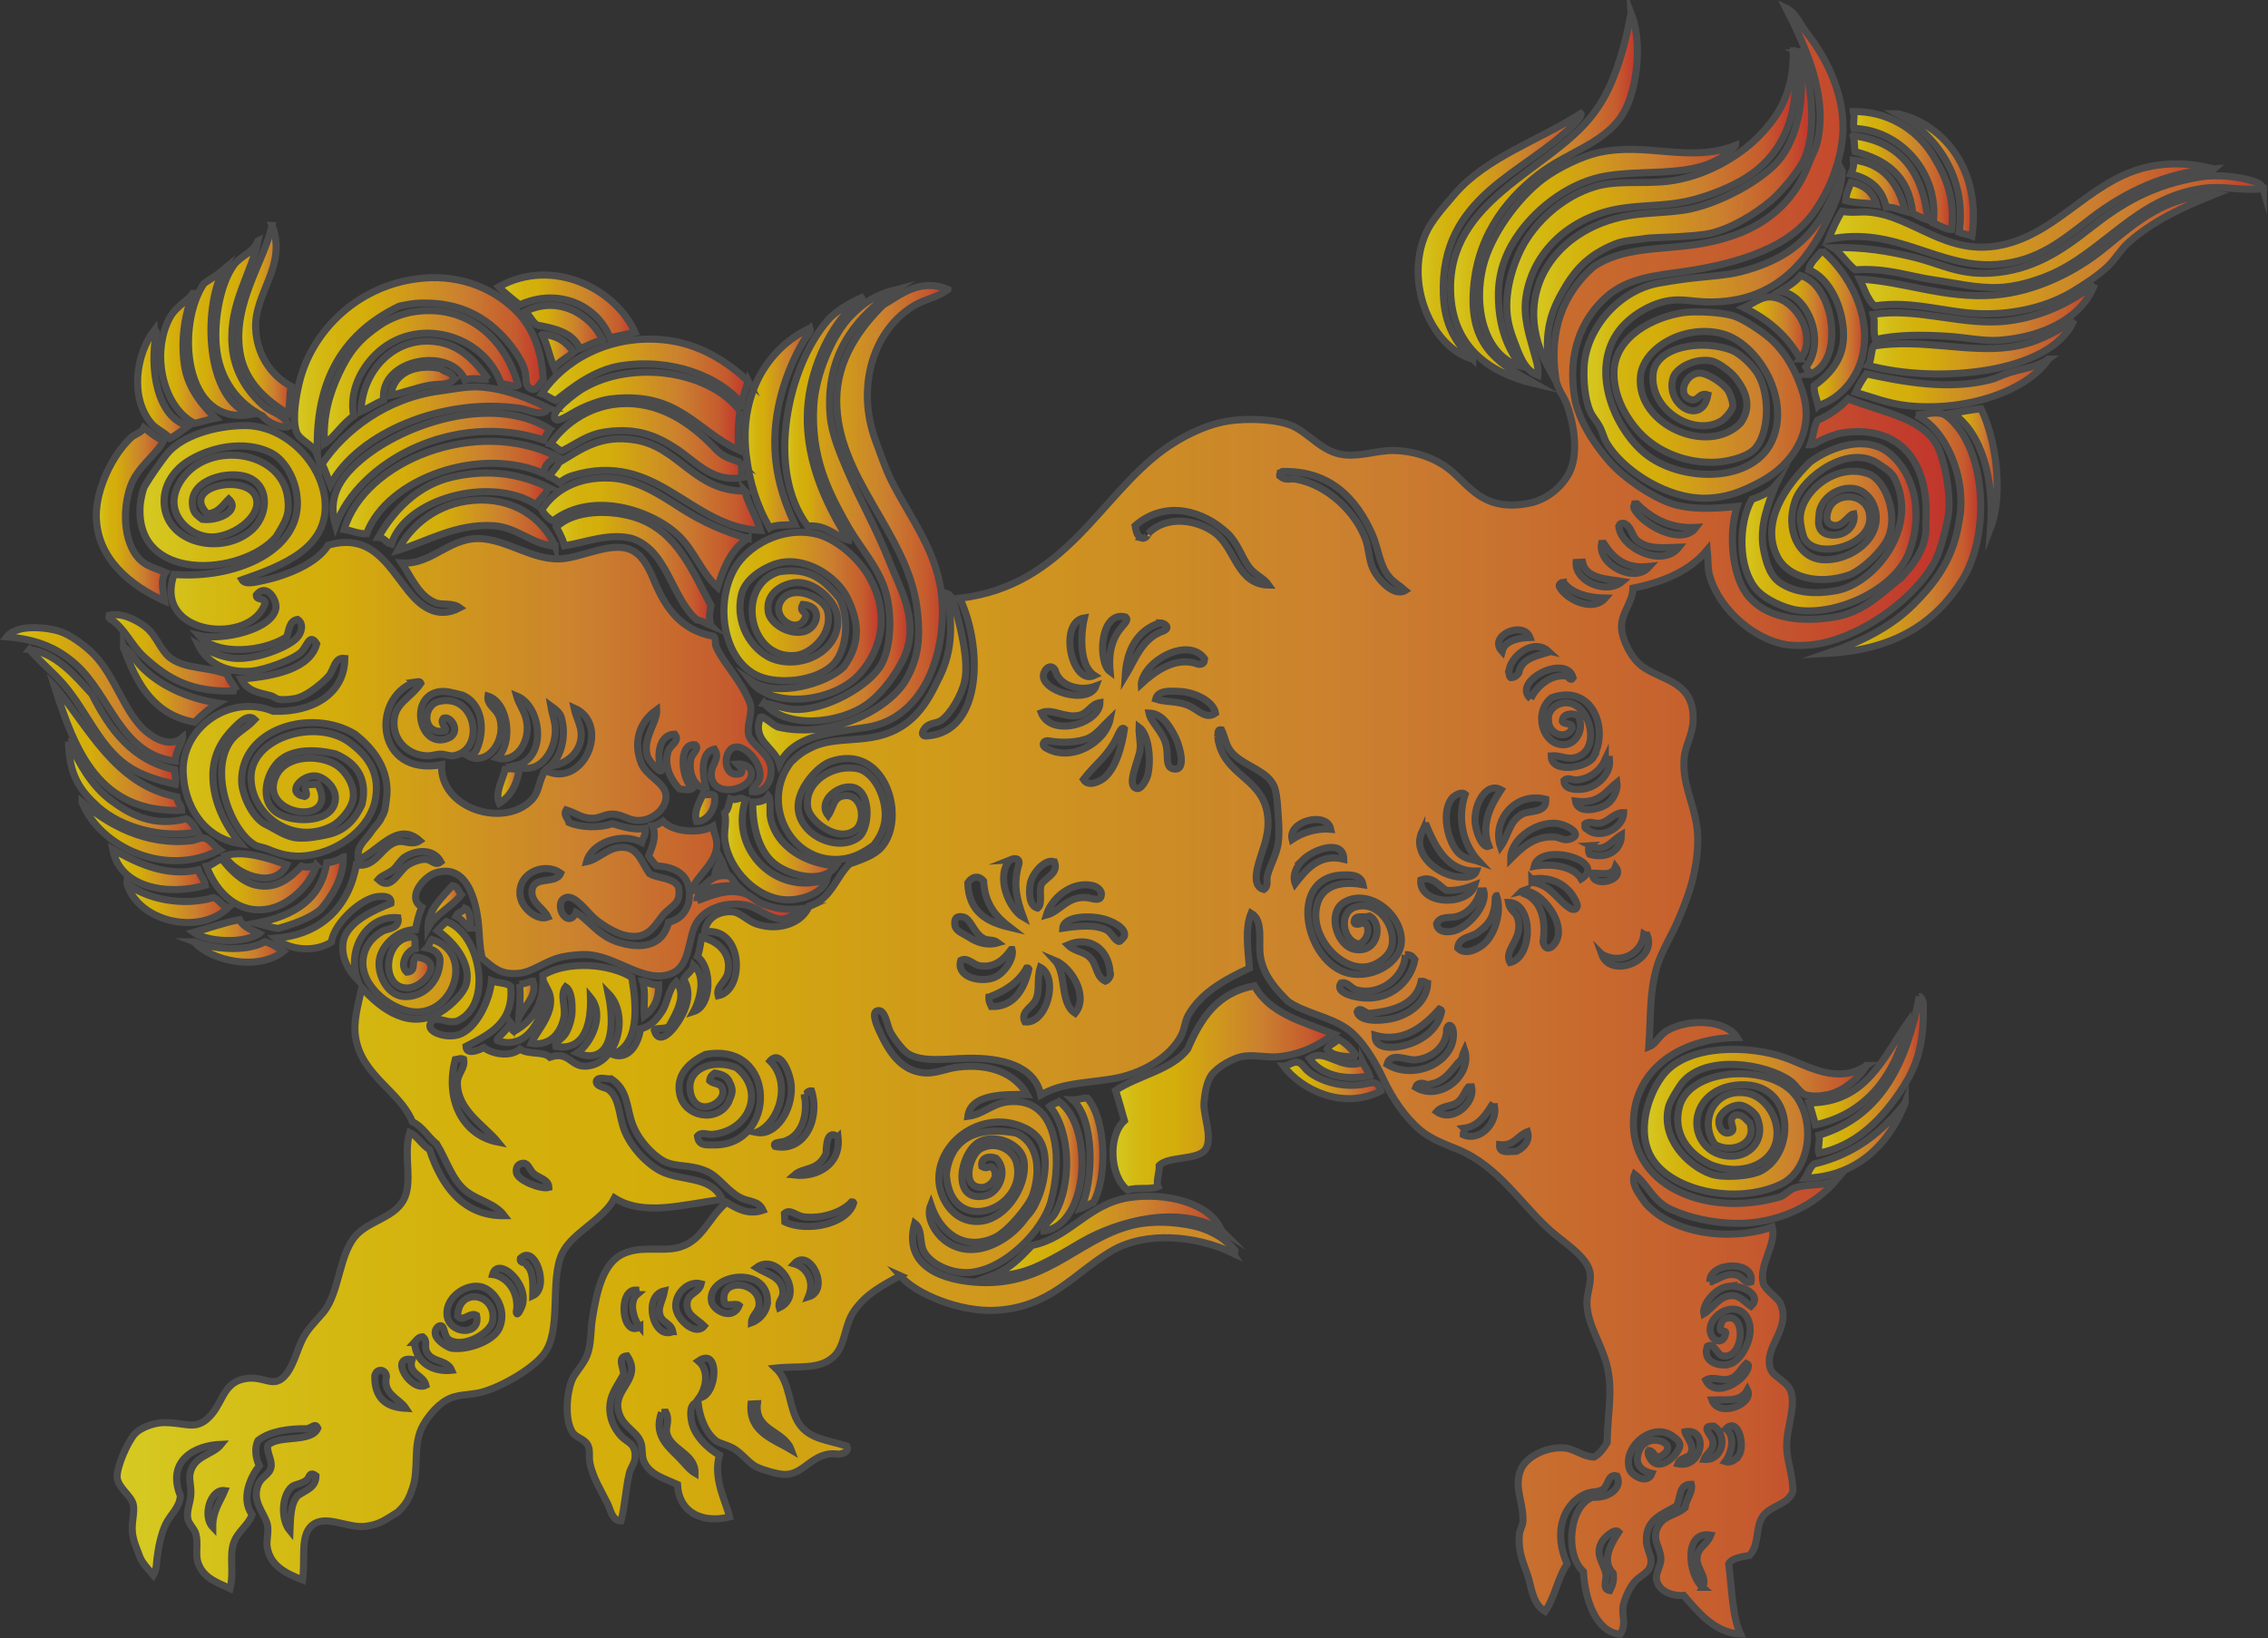<?xml version="1.0" encoding="UTF-8"?>
<svg id="_图层_2" data-name="图层 2" xmlns="http://www.w3.org/2000/svg" xmlns:xlink="http://www.w3.org/1999/xlink" viewBox="0 0 393.33 284.16">
  <rect x="0" y="0" width="393.33" height="284.16" fill="#333333" stroke="none"/>
  <defs>
    <style>
      .cls-1 {
        fill: url(#_橙色_黄色-48);
      }

      .cls-1, .cls-2, .cls-3, .cls-4, .cls-5, .cls-6, .cls-7, .cls-8, .cls-9, .cls-10, .cls-11, .cls-12, .cls-13, .cls-14, .cls-15, .cls-16, .cls-17, .cls-18, .cls-19, .cls-20, .cls-21, .cls-22, .cls-23, .cls-24, .cls-25, .cls-26, .cls-27, .cls-28, .cls-29, .cls-30, .cls-31, .cls-32, .cls-33, .cls-34, .cls-35, .cls-36, .cls-37, .cls-38, .cls-39, .cls-40, .cls-41, .cls-42, .cls-43, .cls-44, .cls-45, .cls-46, .cls-47, .cls-48, .cls-49, .cls-50, .cls-51, .cls-52, .cls-53, .cls-54, .cls-55, .cls-56, .cls-57, .cls-58, .cls-59, .cls-60, .cls-61, .cls-62, .cls-63, .cls-64, .cls-65, .cls-66, .cls-67, .cls-68, .cls-69, .cls-70, .cls-71, .cls-72, .cls-73, .cls-74, .cls-75, .cls-76, .cls-77, .cls-78, .cls-79, .cls-80, .cls-81, .cls-82, .cls-83, .cls-84, .cls-85, .cls-86, .cls-87, .cls-88, .cls-89 {
        fill-rule: evenodd;
        stroke: #515151;
        stroke-miterlimit: 10;
        stroke-width: 1.23px;
      }

      .cls-2 {
        fill: url(#_橙色_黄色-75);
      }

      .cls-3 {
        fill: url(#_橙色_黄色-66);
      }

      .cls-4 {
        fill: url(#_橙色_黄色-60);
      }

      .cls-5 {
        fill: url(#_橙色_黄色);
      }

      .cls-6 {
        fill: url(#_橙色_黄色-13);
      }

      .cls-7 {
        fill: url(#_橙色_黄色-62);
      }

      .cls-8 {
        fill: url(#_橙色_黄色-19);
      }

      .cls-9 {
        fill: url(#_橙色_黄色-18);
      }

      .cls-10 {
        fill: url(#_橙色_黄色-37);
      }

      .cls-11 {
        fill: url(#_橙色_黄色-50);
      }

      .cls-12 {
        fill: url(#_橙色_黄色-65);
      }

      .cls-13 {
        fill: url(#_橙色_黄色-69);
      }

      .cls-14 {
        fill: url(#_橙色_黄色-73);
      }

      .cls-15 {
        fill: url(#_橙色_黄色-11);
      }

      .cls-16 {
        fill: url(#_橙色_黄色-87);
      }

      .cls-17 {
        fill: url(#_橙色_黄色-23);
      }

      .cls-18 {
        fill: url(#_橙色_黄色-24);
      }

      .cls-19 {
        fill: url(#_橙色_黄色-16);
      }

      .cls-20 {
        fill: url(#_橙色_黄色-76);
      }

      .cls-21 {
        fill: url(#_橙色_黄色-58);
      }

      .cls-22 {
        fill: url(#_橙色_黄色-39);
      }

      .cls-23 {
        fill: url(#_橙色_黄色-71);
      }

      .cls-24 {
        fill: url(#_橙色_黄色-26);
      }

      .cls-25 {
        fill: url(#_橙色_黄色-74);
      }

      .cls-26 {
        fill: url(#_橙色_黄色-83);
      }

      .cls-27 {
        fill: url(#_橙色_黄色-5);
      }

      .cls-90 {
        opacity: .8;
      }

      .cls-28 {
        fill: url(#_橙色_黄色-35);
      }

      .cls-29 {
        fill: url(#_橙色_黄色-55);
      }

      .cls-30 {
        fill: url(#_橙色_黄色-51);
      }

      .cls-31 {
        fill: url(#_橙色_黄色-32);
      }

      .cls-32 {
        fill: url(#_橙色_黄色-82);
      }

      .cls-33 {
        fill: url(#_橙色_黄色-22);
      }

      .cls-34 {
        fill: url(#_橙色_黄色-9);
      }

      .cls-35 {
        fill: url(#_橙色_黄色-46);
      }

      .cls-36 {
        fill: url(#_橙色_黄色-14);
      }

      .cls-37 {
        fill: url(#_橙色_黄色-72);
      }

      .cls-38 {
        fill: url(#_橙色_黄色-40);
      }

      .cls-39 {
        fill: url(#_橙色_黄色-80);
      }

      .cls-40 {
        fill: url(#_橙色_黄色-2);
      }

      .cls-41 {
        fill: url(#_橙色_黄色-7);
      }

      .cls-42 {
        fill: url(#_橙色_黄色-81);
      }

      .cls-43 {
        fill: url(#_橙色_黄色-64);
      }

      .cls-44 {
        fill: url(#_橙色_黄色-85);
      }

      .cls-45 {
        fill: url(#_橙色_黄色-49);
      }

      .cls-46 {
        fill: url(#_橙色_黄色-56);
      }

      .cls-47 {
        fill: url(#_橙色_黄色-54);
      }

      .cls-48 {
        fill: url(#_橙色_黄色-17);
      }

      .cls-49 {
        fill: url(#_橙色_黄色-31);
      }

      .cls-50 {
        fill: url(#_橙色_黄色-59);
      }

      .cls-51 {
        fill: url(#_橙色_黄色-29);
      }

      .cls-52 {
        fill: url(#_橙色_黄色-52);
      }

      .cls-53 {
        fill: url(#_橙色_黄色-44);
      }

      .cls-54 {
        fill: url(#_橙色_黄色-15);
      }

      .cls-55 {
        fill: url(#_橙色_黄色-86);
      }

      .cls-56 {
        fill: url(#_橙色_黄色-6);
      }

      .cls-57 {
        fill: url(#_橙色_黄色-67);
      }

      .cls-58 {
        fill: url(#_橙色_黄色-79);
      }

      .cls-59 {
        fill: url(#_橙色_黄色-33);
      }

      .cls-60 {
        fill: url(#_橙色_黄色-27);
      }

      .cls-61 {
        fill: url(#_橙色_黄色-70);
      }

      .cls-62 {
        fill: url(#_橙色_黄色-34);
      }

      .cls-63 {
        fill: url(#_橙色_黄色-28);
      }

      .cls-64 {
        fill: url(#_橙色_黄色-41);
      }

      .cls-65 {
        fill: url(#_橙色_黄色-36);
      }

      .cls-66 {
        fill: url(#_橙色_黄色-8);
      }

      .cls-67 {
        fill: url(#_橙色_黄色-30);
      }

      .cls-68 {
        fill: url(#_橙色_黄色-88);
      }

      .cls-69 {
        fill: url(#_橙色_黄色-68);
      }

      .cls-70 {
        fill: url(#_橙色_黄色-57);
      }

      .cls-71 {
        fill: url(#_橙色_黄色-10);
      }

      .cls-72 {
        fill: url(#_橙色_黄色-45);
      }

      .cls-73 {
        fill: url(#_橙色_黄色-4);
      }

      .cls-74 {
        fill: url(#_橙色_黄色-21);
      }

      .cls-75 {
        fill: url(#_橙色_黄色-77);
      }

      .cls-76 {
        fill: url(#_橙色_黄色-78);
      }

      .cls-77 {
        fill: url(#_橙色_黄色-53);
      }

      .cls-78 {
        fill: url(#_橙色_黄色-42);
      }

      .cls-79 {
        fill: url(#_橙色_黄色-3);
      }

      .cls-80 {
        fill: url(#_橙色_黄色-12);
      }

      .cls-81 {
        fill: url(#_橙色_黄色-84);
      }

      .cls-82 {
        fill: url(#_橙色_黄色-89);
      }

      .cls-83 {
        fill: url(#_橙色_黄色-43);
      }

      .cls-84 {
        fill: url(#_橙色_黄色-25);
      }

      .cls-85 {
        fill: url(#_橙色_黄色-20);
      }

      .cls-86 {
        fill: url(#_橙色_黄色-38);
      }

      .cls-87 {
        fill: url(#_橙色_黄色-61);
      }

      .cls-88 {
        fill: url(#_橙色_黄色-63);
      }

      .cls-89 {
        fill: url(#_橙色_黄色-47);
      }
    </style>
    <linearGradient id="_橙色_黄色" data-name="橙色, 黄色" x1="261.32" y1="36.96" x2="311.4" y2="36.96" gradientUnits="userSpaceOnUse">
      <stop offset="0" stop-color="#fff21f"/>
      <stop offset=".01" stop-color="#feee1c"/>
      <stop offset=".1" stop-color="#fddc0c"/>
      <stop offset=".19" stop-color="#fcd003"/>
      <stop offset=".28" stop-color="#fccd00"/>
      <stop offset=".67" stop-color="#f1942e"/>
      <stop offset=".89" stop-color="#ea652d"/>
      <stop offset="1" stop-color="#e5352b"/>
    </linearGradient>
    <linearGradient id="_橙色_黄色-2" data-name="橙色, 黄色" x1="265.98" y1="36.53" x2="314.2" y2="36.53" xlink:href="#_橙色_黄色"/>
    <linearGradient id="_橙色_黄色-3" data-name="橙色, 黄色" x1="321.39" y1="29.58" x2="338.6" y2="29.58" xlink:href="#_橙色_黄色"/>
    <linearGradient id="_橙色_黄色-4" data-name="橙色, 黄色" x1="321.4" y1="30.86" x2="334.35" y2="30.86" xlink:href="#_橙色_黄色"/>
    <linearGradient id="_橙色_黄色-5" data-name="橙色, 黄色" x1="41.4" y1="55.45" x2="50.48" y2="55.45" xlink:href="#_橙色_黄色"/>
    <linearGradient id="_橙色_黄色-6" data-name="橙色, 黄色" x1="320.98" y1="32.23" x2="330.43" y2="32.23" xlink:href="#_橙色_黄色"/>
    <linearGradient id="_橙色_黄色-7" data-name="橙色, 黄色" x1="37.45" y1="57.93" x2="50.07" y2="57.93" xlink:href="#_橙色_黄色"/>
    <linearGradient id="_橙色_黄色-8" data-name="橙色, 黄色" x1="317.1" y1="37.16" x2="383.95" y2="37.16" xlink:href="#_橙色_黄色"/>
    <linearGradient id="_橙色_黄色-9" data-name="橙色, 黄色" x1="320.09" y1="33.55" x2="325.43" y2="33.55" xlink:href="#_橙色_黄色"/>
    <linearGradient id="_橙色_黄色-10" data-name="橙色, 黄色" x1="317.9" y1="40.18" x2="392.53" y2="40.18" xlink:href="#_橙色_黄色"/>
    <linearGradient id="_橙色_黄色-11" data-name="橙色, 黄色" x1="32.69" y1="59.45" x2="43.56" y2="59.45" xlink:href="#_橙色_黄色"/>
    <linearGradient id="_橙色_黄色-12" data-name="橙色, 黄色" x1="322.55" y1="44.05" x2="384.15" y2="44.05" xlink:href="#_橙色_黄色"/>
    <linearGradient id="_橙色_黄色-13" data-name="橙色, 黄色" x1="51.08" y1="63.61" x2="94.21" y2="63.61" xlink:href="#_橙色_黄色"/>
    <linearGradient id="_橙色_黄色-14" data-name="橙色, 黄色" x1="86.5" y1="53.15" x2="110.13" y2="53.15" xlink:href="#_橙色_黄色"/>
    <linearGradient id="_橙色_黄色-15" data-name="橙色, 黄色" x1="131.52" y1="91.02" x2="164.37" y2="91.02" xlink:href="#_橙色_黄色"/>
    <linearGradient id="_橙色_黄色-16" data-name="橙色, 黄色" x1="56.22" y1="65.43" x2="89.85" y2="65.43" xlink:href="#_橙色_黄色"/>
    <linearGradient id="_橙色_黄色-17" data-name="橙色, 黄色" x1="90.92" y1="56.73" x2="104.51" y2="56.73" xlink:href="#_橙色_黄色"/>
    <linearGradient id="_橙色_黄色-18" data-name="橙色, 黄色" x1="313.68" y1="57.06" x2="323.36" y2="57.06" xlink:href="#_橙色_黄色"/>
    <linearGradient id="_橙色_黄色-19" data-name="橙色, 黄色" x1="23.86" y1="66.65" x2="32.66" y2="66.65" xlink:href="#_橙色_黄色"/>
    <linearGradient id="_橙色_黄色-20" data-name="橙色, 黄色" x1="136.1" y1="72.65" x2="149.48" y2="72.65" xlink:href="#_橙色_黄色"/>
    <linearGradient id="_橙色_黄色-21" data-name="橙色, 黄色" x1="308.73" y1="56.37" x2="317.69" y2="56.37" xlink:href="#_橙色_黄色"/>
    <linearGradient id="_橙色_黄色-22" data-name="橙色, 黄色" x1="94.03" y1="60.91" x2="99.48" y2="60.91" xlink:href="#_橙色_黄色"/>
    <linearGradient id="_橙色_黄色-23" data-name="橙色, 黄色" x1="62.59" y1="65.28" x2="84.68" y2="65.28" xlink:href="#_橙色_黄色"/>
    <linearGradient id="_橙色_黄色-24" data-name="橙色, 黄色" x1="129.23" y1="74.27" x2="140.54" y2="74.27" xlink:href="#_橙色_黄色"/>
    <linearGradient id="_橙色_黄色-25" data-name="橙色, 黄色" x1="93.95" y1="64.4" x2="129.75" y2="64.4" xlink:href="#_橙色_黄色"/>
    <linearGradient id="_橙色_黄色-26" data-name="橙色, 黄色" x1="302.45" y1="56.89" x2="313.34" y2="56.89" xlink:href="#_橙色_黄色"/>
    <linearGradient id="_橙色_黄色-27" data-name="橙色, 黄色" x1="67.77" y1="66.14" x2="78.64" y2="66.14" xlink:href="#_橙色_黄色"/>
    <linearGradient id="_橙色_黄色-28" data-name="橙色, 黄色" x1="96.14" y1="71.32" x2="128.34" y2="71.32" xlink:href="#_橙色_黄色"/>
    <linearGradient id="_橙色_黄色-29" data-name="橙色, 黄色" x1="55.86" y1="75.59" x2="95.16" y2="75.59" xlink:href="#_橙色_黄色"/>
    <linearGradient id="_橙色_黄色-30" data-name="橙色, 黄色" x1="323.97" y1="60.19" x2="359.69" y2="60.19" xlink:href="#_橙色_黄色"/>
    <linearGradient id="_橙色_黄色-31" data-name="橙色, 黄色" x1="95.45" y1="76.49" x2="128.87" y2="76.49" xlink:href="#_橙色_黄色"/>
    <linearGradient id="_橙色_黄色-32" data-name="橙色, 黄色" x1="16.71" y1="89.24" x2="28.7" y2="89.24" xlink:href="#_橙色_黄色"/>
    <linearGradient id="_橙色_黄色-33" data-name="橙色, 黄色" x1="57.75" y1="81.44" x2="95.33" y2="81.44" xlink:href="#_橙色_黄色"/>
    <linearGradient id="_橙色_黄色-34" data-name="橙色, 黄色" x1="59.68" y1="84.57" x2="96.47" y2="84.57" xlink:href="#_橙色_黄色"/>
    <linearGradient id="_橙色_黄色-35" data-name="橙色, 黄色" x1="95.35" y1="84.05" x2="131.86" y2="84.05" xlink:href="#_橙色_黄色"/>
    <linearGradient id="_橙色_黄色-36" data-name="橙色, 黄色" x1="65.61" y1="88.22" x2="95.07" y2="88.22" xlink:href="#_橙色_黄色"/>
    <linearGradient id="_橙色_黄色-37" data-name="橙色, 黄色" x1="338.64" y1="81.21" x2="346.37" y2="81.21" xlink:href="#_橙色_黄色"/>
    <linearGradient id="_橙色_黄色-38" data-name="橙色, 黄色" x1="316.93" y1="92.48" x2="343.5" y2="92.48" xlink:href="#_橙色_黄色"/>
    <linearGradient id="_橙色_黄色-39" data-name="橙色, 黄色" x1="93.96" y1="92.39" x2="129.73" y2="92.39" xlink:href="#_橙色_黄色"/>
    <linearGradient id="_橙色_黄色-40" data-name="橙色, 黄色" x1="69.01" y1="91.09" x2="96.27" y2="91.09" xlink:href="#_橙色_黄色"/>
    <linearGradient id="_橙色_黄色-41" data-name="橙色, 黄色" x1="302.08" y1="91.49" x2="332.27" y2="91.49" xlink:href="#_橙色_黄色"/>
    <linearGradient id="_橙色_黄色-42" data-name="橙色, 黄色" x1="96.48" y1="98.7" x2="123.3" y2="98.7" xlink:href="#_橙色_黄色"/>
    <linearGradient id="_橙色_黄色-43" data-name="橙色, 黄色" x1="18.87" y1="113.24" x2="41.01" y2="113.24" xlink:href="#_橙色_黄色"/>
    <linearGradient id="_橙色_黄色-44" data-name="橙色, 黄色" x1="5.14" y1="124.37" x2="30.47" y2="124.37" xlink:href="#_橙色_黄色"/>
    <linearGradient id="_橙色_黄色-45" data-name="橙色, 黄色" x1="21.43" y1="118.79" x2="37.81" y2="118.79" xlink:href="#_橙色_黄色"/>
    <linearGradient id="_橙色_黄色-46" data-name="橙色, 黄色" x1="11.92" y1="136.66" x2="34.26" y2="136.66" xlink:href="#_橙色_黄色"/>
    <linearGradient id="_橙色_黄色-47" data-name="橙色, 黄色" x1="86.34" y1="136.34" x2="90.01" y2="136.34" xlink:href="#_橙色_黄色"/>
    <linearGradient id="_橙色_黄色-48" data-name="橙色, 黄色" x1="120.66" y1="140.17" x2="123.98" y2="140.17" xlink:href="#_橙色_黄色"/>
    <linearGradient id="_橙色_黄色-49" data-name="橙色, 黄色" x1="125.66" y1="147.28" x2="143.44" y2="147.28" xlink:href="#_橙色_黄色"/>
    <linearGradient id="_橙色_黄色-50" data-name="橙色, 黄色" x1="130.55" y1="145.08" x2="144.98" y2="145.08" xlink:href="#_橙色_黄色"/>
    <linearGradient id="_橙色_黄色-51" data-name="橙色, 黄色" x1="39.03" y1="150.21" x2="49.72" y2="150.21" xlink:href="#_橙色_黄色"/>
    <linearGradient id="_橙色_黄色-52" data-name="橙色, 黄色" x1="35.81" y1="153.44" x2="54.86" y2="153.44" xlink:href="#_橙色_黄色"/>
    <linearGradient id="_橙色_黄色-53" data-name="橙色, 黄色" x1="44.51" y1="154.85" x2="59.55" y2="154.85" xlink:href="#_橙色_黄色"/>
    <linearGradient id="_橙色_黄色-54" data-name="橙色, 黄色" x1="22.03" y1="156.67" x2="39.62" y2="156.67" xlink:href="#_橙色_黄色"/>
    <linearGradient id="_橙色_黄色-55" data-name="橙色, 黄色" x1="124.14" y1="149.95" x2="125.78" y2="149.95" xlink:href="#_橙色_黄色"/>
    <linearGradient id="_橙色_黄色-56" data-name="橙色, 黄色" x1="74.22" y1="157.3" x2="80" y2="157.3" xlink:href="#_橙色_黄色"/>
    <linearGradient id="_橙色_黄色-57" data-name="橙色, 黄色" x1="79.07" y1="159.27" x2="81.58" y2="159.27" xlink:href="#_橙色_黄色"/>
    <linearGradient id="_橙色_黄色-58" data-name="橙色, 黄色" x1="33.59" y1="161.35" x2="44.96" y2="161.35" xlink:href="#_橙色_黄色"/>
    <linearGradient id="_橙色_黄色-59" data-name="橙色, 黄色" x1="67.39" y1="166.97" x2="74.73" y2="166.97" xlink:href="#_橙色_黄色"/>
    <linearGradient id="_橙色_黄色-60" data-name="橙色, 黄色" x1="111.47" y1="173.26" x2="114.24" y2="173.26" xlink:href="#_橙色_黄色"/>
    <linearGradient id="_橙色_黄色-61" data-name="橙色, 黄色" x1="193.01" y1="188.76" x2="231.31" y2="188.76" xlink:href="#_橙色_黄色"/>
    <linearGradient id="_橙色_黄色-62" data-name="橙色, 黄色" x1="315.36" y1="186.45" x2="333.57" y2="186.45" xlink:href="#_橙色_黄色"/>
    <linearGradient id="_橙色_黄色-63" data-name="橙色, 黄色" x1="230.16" y1="181.83" x2="235.35" y2="181.83" xlink:href="#_橙色_黄色"/>
    <linearGradient id="_橙色_黄色-64" data-name="橙色, 黄色" x1="313.75" y1="186.24" x2="330.87" y2="186.24" xlink:href="#_橙色_黄色"/>
    <linearGradient id="_橙色_黄色-65" data-name="橙色, 黄色" x1="227.11" y1="185" x2="237.51" y2="185" xlink:href="#_橙色_黄色"/>
    <linearGradient id="_橙色_黄色-66" data-name="橙色, 黄色" x1="222.6" y1="187.41" x2="239.46" y2="187.41" xlink:href="#_橙色_黄色"/>
    <linearGradient id="_橙色_黄色-67" data-name="橙色, 黄色" x1="285.15" y1="194.58" x2="323.7" y2="194.58" xlink:href="#_橙色_黄色"/>
    <linearGradient id="_橙色_黄色-68" data-name="橙色, 黄色" x1="186.05" y1="200.04" x2="191.27" y2="200.04" xlink:href="#_橙色_黄色"/>
    <linearGradient id="_橙色_黄色-69" data-name="橙色, 黄色" x1="181.05" y1="202.33" x2="187.65" y2="202.33" xlink:href="#_橙色_黄色"/>
    <linearGradient id="_橙色_黄色-70" data-name="橙色, 黄色" x1="172.07" y1="214.4" x2="211.82" y2="214.4" xlink:href="#_橙色_黄色"/>
    <linearGradient id="_橙色_黄色-71" data-name="橙色, 黄色" x1="251.57" y1="34.42" x2="283.98" y2="34.42" xlink:href="#_橙色_黄色"/>
    <linearGradient id="_橙色_黄色-72" data-name="橙色, 黄色" x1="20.36" y1="142.45" x2="338.07" y2="142.45" xlink:href="#_橙色_黄色"/>
    <linearGradient id="_橙色_黄色-73" data-name="橙色, 黄色" x1="245.95" y1="41" x2="274.21" y2="41" xlink:href="#_橙色_黄色"/>
    <linearGradient id="_橙色_黄色-74" data-name="橙色, 黄色" x1="329.11" y1="30.33" x2="342.24" y2="30.33" xlink:href="#_橙色_黄色"/>
    <linearGradient id="_橙色_黄色-75" data-name="橙色, 黄色" x1="256.59" y1="44.4" x2="300.97" y2="44.4" xlink:href="#_橙色_黄色"/>
    <linearGradient id="_橙色_黄色-76" data-name="橙色, 黄色" x1="274.68" y1="58.05" x2="319.49" y2="58.05" xlink:href="#_橙色_黄色"/>
    <linearGradient id="_橙色_黄色-77" data-name="橙色, 黄色" x1="27.86" y1="62.18" x2="37.37" y2="62.18" xlink:href="#_橙色_黄色"/>
    <linearGradient id="_橙色_黄色-78" data-name="橙色, 黄色" x1="132.51" y1="87.67" x2="157.8" y2="87.67" xlink:href="#_橙色_黄色"/>
    <linearGradient id="_橙色_黄色-79" data-name="橙色, 黄色" x1="324.85" y1="54.18" x2="363.25" y2="54.18" xlink:href="#_橙色_黄色"/>
    <linearGradient id="_橙色_黄色-80" data-name="橙色, 黄色" x1="24.26" y1="124.65" x2="139.46" y2="124.65" xlink:href="#_橙色_黄色"/>
    <linearGradient id="_橙色_黄色-81" data-name="橙色, 黄色" x1="321.81" y1="66.43" x2="355.24" y2="66.43" xlink:href="#_橙色_黄色"/>
    <linearGradient id="_橙色_黄色-82" data-name="橙色, 黄色" x1="125.55" y1="106.81" x2="152.82" y2="106.81" xlink:href="#_橙色_黄色"/>
    <linearGradient id="_橙色_黄色-83" data-name="橙色, 黄色" x1="1.19" y1="120.46" x2="31.67" y2="120.46" xlink:href="#_橙色_黄色"/>
    <linearGradient id="_橙色_黄色-84" data-name="橙色, 黄色" x1="9.46" y1="129.83" x2="31.52" y2="129.83" xlink:href="#_橙色_黄色"/>
    <linearGradient id="_橙色_黄色-85" data-name="橙色, 黄色" x1="14.24" y1="144.24" x2="38.06" y2="144.24" xlink:href="#_橙色_黄色"/>
    <linearGradient id="_橙色_黄色-86" data-name="橙色, 黄色" x1="19.56" y1="150.85" x2="35.6" y2="150.85" xlink:href="#_橙色_黄色"/>
    <linearGradient id="_橙色_黄色-87" data-name="橙色, 黄色" x1="33.67" y1="165.14" x2="49.13" y2="165.14" xlink:href="#_橙色_黄色"/>
    <linearGradient id="_橙色_黄色-88" data-name="橙色, 黄色" x1="89.96" y1="173.37" x2="92.6" y2="173.37" xlink:href="#_橙色_黄色"/>
    <linearGradient id="_橙色_黄色-89" data-name="橙色, 黄色" x1="313.06" y1="197.83" x2="330.41" y2="197.83" xlink:href="#_橙色_黄色"/>
  </defs>
  <g class="cls-90">
    <path class="cls-5" d="M311.02,8.83c1.58,10.85-1.78,18.46-9.22,22.59-2.74,1.52-6.38,2.89-9.54,3.55-3.78,.79-7.82,.58-11.67,1.27-8.16,1.47-14.81,7.25-15.96,15.39-.48,3.37,.6,6.56,1.34,9.28,.36,1.33,.91,2.79,.74,4.18-2.38-.89-3.15-3.38-4.22-6.17-.5-1.3-.82-2.49-.98-3.48-.79-4.63,.96-9.65,2.36-12.38,2.33-4.53,7.06-8.94,12.69-10.66,3.86-1.18,8.13-.45,12.6-.95,6.15-.69,12.17-4.03,15.94-7.88,3.53-3.6,5.99-7.78,5.92-14.74Z"/>
    <path class="cls-40" d="M311.94,8.97c.64,.26,.82,1.27,1.01,1.97,1.37,5.11,2.01,12.3-.14,16.86-.9,1.92-3.92,5.53-5.72,7.04-2.72,2.27-6.66,4.71-10.37,5.61-2.76,.67-10.28,.73-11.13,.88-1.92,.33-3.83,.32-5.45,.98-4.85,1.97-7.16,4.58-9.48,8.86-1.92,3.53-2.86,7.06-1.97,12.91-7.03-12.68,.54-23.67,12.34-26.39,3.67-.85,7.51-.68,11.12-1.25,5.66-.88,13.95-5.28,16.79-9.2,3.01-4.14,4.24-10.64,3.01-18.27Z"/>
    <path class="cls-79" d="M321.39,19.35c5.96-.09,10.95,3.06,13.71,7.43,2.39,3.78,3.99,7.67,3.35,13.04-.81,.07-2.2-.76-3.17-1.14,1.06-8.6-5.66-16.14-13.76-16.4-.23-1.17,.23-2.16-.13-2.92Z"/>
    <path class="cls-73" d="M321.4,23.56c7.9,.94,12.06,5.98,12.94,14.61-.96-.29-1.76-.75-2.62-1.16-.63-6.54-4.68-9.33-10.02-10.71-.11-.52-.02-1.89-.31-2.73Z"/>
    <path class="cls-27" d="M47.18,39.12c2.7,6.99-3.13,11.66-2.84,17.9,.21,4.45,2.63,8.15,6.14,9.98-.29,1.48-.16,3.35-.51,4.78-3.65-2.24-7.58-5.48-8.37-10.79-1.25-8.34,4.07-15.34,5.59-21.87Z"/>
    <path class="cls-56" d="M321.42,27.77c5.2,.57,7.8,3.99,9.02,8.93-1.1-.27-1.95-.8-3.33-.76-.71-3.38-3.02-5.01-6.13-5.76,.31-.65,.59-1.32,.44-2.4Z"/>
    <path class="cls-41" d="M44.74,41.8c-1.18,5.84-5.05,10.76-4.48,18.16,.36,4.76,2.9,8.26,5.61,10.55,1.34,1.13,3.63,1.41,4.19,3.47-1.08,.45-3.71-.66-4.48-1.81-4.12-2.07-7.6-6.16-8.08-12.27-.37-4.71,.79-10.78,3.02-13.87,1.23-1.71,3.5-2.23,4.2-4.22Z"/>
    <path class="cls-66" d="M383.95,29.29c-8.42,.61-15.49,4.1-21.22,8.49-4.92,3.77-9.13,7.49-16.3,8.08-10.31,.85-17.61-6.84-29.33-4.33,.68-1.72,1.41-3.39,2.34-4.87,1.75,.33,3.16,0,4.77,.15,7.59,.67,13.23,7.67,22.79,5.73,10.51-2.14,16.07-12.39,27.2-13.89,3.52-.48,6.37-.18,9.74,.65Z"/>
    <path class="cls-34" d="M325.43,35.46c-1.73-.28-3.77-.22-5.34-.67,.09-1.26,.54-2.19,.95-3.16,2.19,.47,3.78,1.62,4.39,3.83Z"/>
    <path class="cls-71" d="M392.53,32.74c-3.96,.41-6.84-.56-10.44-.07-11.75,1.6-17.33,11.24-26.96,15.16-2.44,1-5.54,1.92-8.51,2.04-3.8,.15-7.67-.8-11.24-1.31-4.48-.65-8.14-2.13-13.63-1.75-1.37-1.06-2.72-3.16-3.84-3.85,5.46-.12,9.44,.61,13.62,1.57,4.69,1.08,7.94,3.15,13.5,2.86,7.51-.39,12.7-4.05,17.41-7.76,5.52-4.35,10.76-7.54,19.19-8.94,2.95-.49,6.64-.02,9.01,.69,.71,.21,1.67,.59,1.89,1.38Z"/>
    <path class="cls-15" d="M38.74,46.83c-3.57,6.69-3.16,22.53,4.82,25.05-11.89,2.12-13.02-15.56-8.19-22.7,1.11-.79,2.35-1.48,3.37-2.35Z"/>
    <path class="cls-80" d="M384.15,33.68c-5.68,2.28-10.69,4.58-15,8.38-1.4,1.23-2.29,2.92-3.66,4.2-1.7,1.6-3.95,3.05-6.03,4.31-4.18,2.52-9.78,4.01-15.94,3.85-5.92-.15-12.04-2.39-18.38-1.35-1.28-.97-2.05-3.52-2.6-4.65,7.75,.4,14.62,3.42,23.21,2.78,7.25-.54,14.22-4.1,19.05-8.02,5.98-4.86,10.45-8.97,19.34-9.5Z"/>
    <path class="cls-6" d="M55.06,79.05c-.66-2.12-3.09-2.44-3.68-4.23-.72-2.23-.02-6.17,.53-8.45,2.07-8.65,9.65-16.45,20.05-17.96,7.14-1.04,13.11,1.3,17.28,5.25,2.79,2.65,4.7,6.57,4.96,12.23-.76,.77-1.14,2.05-2.13,1.56-1.19-.59-.64-1.74-1.06-3.25-.44-1.54-1.8-3.59-3.17-5.17-3.36-3.86-7.92-6.68-14.95-6.45-1.22,.04-1.79,.16-3.64,.53-9.3,4.47-14.78,12.44-14.19,25.93Z"/>
    <path class="cls-36" d="M110.13,57.65c-1.43,.33-2.91,.61-4.35,.93-2.2-5.65-8.97-8.74-15.65-5.69-1.23-1.02-2.52-1.97-3.62-3.13,9.41-5.28,20.35,.45,23.62,7.89Z"/>
    <path class="cls-54" d="M164.37,50.21c-1.74,1.39-3.79,1.63-5.56,2.64-7.37,4.18-10.41,14.24-6.97,23.58,.87,2.37,1.72,4.85,2.7,6.84,3.28,6.67,8.38,12.65,8.85,21.2,.54,9.71-3.55,20.11-12.92,21.66-6.01,.99-12.72,1.16-15.27,6.38-.93-3.04-4.87-3.96-3.31-8.09,.44-.32,2.07,1.29,3.01,1.69,8.83,2.14,19.32-2.87,22.33-8.36,1.79-3.26,2.53-6.41,1.82-12.17-1.6-13.07-14.01-22.64-13.94-36.18,.03-6.99,3.93-12.41,8.03-16.49,2.72-1.55,6.36-4.79,11.23-2.71Z"/>
    <path class="cls-19" d="M89.85,66.83c-.79,.48-1.91-.34-2.94-.23-2.9-8.56-14.8-12.09-21.85-5.04-2.65,2.65-4.49,6.54-3.72,10.61-1.94,1.27-3.49,3.82-5.09,4.81-.22-5.02,.89-8.63,2.55-12.21,1.78-3.84,3.62-6.02,7.12-8.39,1.62-1.09,3.86-1.98,5.76-2.28,9.31-1.48,15.95,4.64,18.17,12.72Z"/>
    <path class="cls-48" d="M104.51,59.01c-1.58,.26-2.6,1.02-3.96,1.46-1.17-2.76-4.18-3.48-7.33-4.06-1-.5-1.24-1.84-2.3-2.28,5.9-3.11,11.69,.58,13.6,4.87Z"/>
    <path class="cls-9" d="M315.32,70.36c-.23-1.15-.74-2-.71-3.45,2.54-1.8,5.03-4.44,5.11-8.48,.09-4.83-2.35-10.17-6.03-11.63,.31-1.35,1.29-2.09,2.06-3.03,.18,0,.36-.02,.55-.03,4.01,3.49,8.4,10.56,6.69,18.01-.86,3.72-3.69,7.38-7.66,8.6Z"/>
    <path class="cls-8" d="M26.77,57.28c.17,.08,.33,.14,.38,.35-1.3,6.28,.11,14.89,5.51,16.23-1.04,.74-1.96,1.6-3.2,2.16-.99-1.11-2.29-1.48-3.23-2.6-3.76-4.46-2.63-12.06,.54-16.15Z"/>
    <path class="cls-85" d="M147.14,93.68c-1.99-.44-3.78-2.76-7.07-2.42-7.4-9.86-3.42-27.71,3.49-35.7,1.39-1.6,3.71-2.94,5.86-3.93,.36,.46-.94,.95-1.58,1.54-3.67,3.4-6.95,9.99-7.67,16.47-1.05,9.5,3.12,17.87,6.97,24.04Z"/>
    <path class="cls-74" d="M313.78,64.94c0-.63-.4-.85-.61-1.25,3.54-4.23,.53-12.51-4.45-13.17,1.31-.79,2.63-1.57,3.54-2.73,5.96,1.69,7.78,15.19,1.52,17.15Z"/>
    <path class="cls-33" d="M94.03,58.03c2.64,.11,4.24,1.36,5.45,3.05-1.06,.96-2.51,1.56-3.36,2.72-.8-1.81-1.17-4.09-2.1-5.76Z"/>
    <path class="cls-17" d="M84.68,65.78c-.76,.23-2.86-.46-4.02,.19-2.34-5.87-14.85-3.86-14.13,3.4-1.36,.62-2.57,1.39-3.93,2.01,.2-6.95,5.62-12.96,12.81-12.13,4.39,.51,6.94,3.38,9.28,6.54Z"/>
    <path class="cls-18" d="M140.5,56.99c.21,.63-.52,1.17-.84,1.69-2.56,4.14-5.04,10.41-5.27,16.91-.21,6.17,1.4,10.93,3.46,15.41-1.52,.13-3.4-.06-4.37,.57-2.29-3.95-3.51-8.05-4.06-12.64-1.23-10.23,3.46-18.35,10.89-21.93,.06,0,.12,0,.18,0Z"/>
    <path class="cls-84" d="M129.75,66.09c-.37,1.3-.87,2.48-1.1,3.9-3.88-4.65-12.13-7.95-21-6.54-4.56,.72-8.42,3.75-11.26,6.02-.91-.29-1.52-.89-2.44-1.17,3.7-5.62,11.44-10.2,20.82-9.38,6.48,.56,11.27,3.81,14.99,7.19Z"/>
    <path class="cls-24" d="M312.2,62.26c-2.25-4.06-5.62-6.89-9.75-8.89,1.34-.6,2.78-1.72,4.13-1.84,4.48-.39,8.92,6.73,5.62,10.73Z"/>
    <path class="cls-60" d="M78.64,65.88c-1.05,1.01-2.61,.69-3.99,.92-2.22,.37-4.54,1.29-6.88,1.78,.48-4.01,4.45-5.55,8.76-4.62,.58,.76,2.11,.5,2.1,1.92Z"/>
    <path class="cls-63" d="M128.34,71.28c-.32,2.04-.4,4.3-.23,6.79-7.38-3.31-10.37-10.27-22.21-8.87-1.54,.18-3.67,.96-5.23,1.71-1.33,.64-3.74,2.36-4.31,1.85-1.32-1.2,3.82-4.82,4.7-5.34,8.64-5.11,21.98-3.08,27.28,3.87Z"/>
    <path class="cls-51" d="M95.16,70.8c-1.08,1.68-3.27,.29-4.94,.04-13.34-1.99-28.14,4.26-32.91,13.24-.51-1.17-.89-2.48-1.45-3.6,3.85-5.77,11.13-11.44,20.48-12.66,2.08-.27,4.62-.84,6.93-.69,4.36,.29,8.41,1.98,11.89,3.67Z"/>
    <path class="cls-67" d="M359.69,55.5c-3.93,9.44-24.07,11.09-35.72,7.87,.61-.84,.46-2.38,.95-3.34,8.19-1.35,16.26,1.2,23.64,.19,4.35-.59,7.96-2.52,11.14-4.73Z"/>
    <path class="cls-49" d="M128.39,80.25c.44,.54,0,2.04,.49,2.55-5.24,1.07-8.25-2.8-11.59-4.97-3.12-2.03-6.57-3.73-12.22-2.92-3.17,.46-4.76,1.85-7.54,3.28-.93-.13-1.23-.95-2.07-1.18,2.65-3.78,7.22-6.9,12.87-7,6.98-.13,12.32,4.18,15.94,8.06,1.52,1.48,2.73,1.5,4.13,2.19Z"/>
    <path class="cls-31" d="M28.38,76.43c-1.3,2.52-4.48,4.5-5.69,7.77-1.65,4.48-1.23,10.97,2.27,13.45,1.07,.76,2.43,1.08,3.74,1.66-.92,1.37-.41,3.02-.14,4.95-5.94-2.67-11.85-7.4-11.86-14.84,0-4.62,2.71-10.36,5.97-13.46,.72-.69,1.85-.85,2.3-1.75,1.09,.79,2.06,1.71,3.4,2.22Z"/>
    <path class="cls-59" d="M95.33,74.45c-.26,.7-.8,1.14-1.01,1.88-15.59-5.14-32.09,3.73-36.13,14.85-1.45-4.96,.9-8.22,3.72-10.8,7.32-6.72,23.42-12.22,33.43-5.94Z"/>
    <path class="cls-62" d="M96.47,79.16c-.9,.82-2.2,1.26-2.06,3.03-11.03-4.95-27.22,.73-30.84,10.4-1.54,.03-2.53-.56-3.88-.74,3.45-11.88,22.85-19.61,36.79-12.69Z"/>
    <path class="cls-28" d="M129.17,85.17c.67,2.53,1.98,4.36,2.7,6.84-12.32-.57-17.9-14.01-32.67-9.48-.73,.22-1.43,.62-2.14,1.2-.56-.35-1.04-.78-1.7-1.02,.3-1.01,1.2-1.48,1.54-2.45,3.95-2.34,7.21-4.96,13.38-3.91,7.52,1.28,10.12,8.87,18.91,8.84Z"/>
    <path class="cls-65" d="M95.07,84.54c-.32,1.35-1.48,1.92-2.06,3.02-8.04-5.15-22.72-.99-25.14,6.84-.92-.21-1.17-1.15-2.25-1.18,2.49-4.42,6.66-9.08,12.89-10.48,6.38-1.44,11.78-.52,16.57,1.8Z"/>
    <path class="cls-10" d="M343.55,70.9c2.65,5.33,3.89,14.88,1.68,20.62,.59-8.23-1.42-16.32-6.59-19.84,1.61-.28,3.19-.59,4.91-.78Z"/>
    <path class="cls-86" d="M332.24,71.97c1.43,.02,3.05-.59,4.57-.21,1.03,.26,2.56,2.09,3.06,2.79,4.79,6.74,4.73,19.11,.47,25.99-4.52,7.29-11.5,12.17-23.41,12.8,5.64-1.9,10.97-4.55,14.82-8.38,3.28-3.26,6.28-6.93,7.59-12.4,.22-.9,.45-2.3,.56-3.02,1.03-6.61-2.35-15.11-7.65-17.57Z"/>
    <path class="cls-22" d="M129.73,93.38c-2.88,1.81-4.22,5.02-5.29,8.49-2.83-2.65-3.98-6.22-6.64-8.85-4.38-4.34-14.91-8.09-21.92-2.65-.8-.46-1.45-1.1-1.92-1.93,2.14-3.35,6.2-5.83,12.02-5.5,4.42,.25,8.39,2.82,11.96,5.13,3.89,2.51,7.74,4.2,11.79,5.32Z"/>
    <path class="cls-38" d="M96.27,94.74c-3.89-.24-6.6-3.27-10.6-3.54-6.56-.45-11.73,2.82-16.66,4.25,2.25-4.32,6.8-8.17,13.16-8.66,6.65-.52,11.88,2.9,14.1,7.96Z"/>
    <path class="cls-64" d="M307.9,84.26c-1.08,2.72-2.88,6.93-2.05,11.09,.51,2.56,1.22,4.88,3.35,6.04,2.48,1.47,5.68,1.73,9.25,1.07,6.49-1.19,14.34-10.66,10.21-19.34-.49-1.02-1.09-1.48-2.8-2.61-5.22-3.68-13.12,2.25-14.54,6.35-1.71,4.89,.5,9.9,4.68,10.22,4.98,.39,11.21-4.1,8.9-9.57-.34-.81-1.46-2.51-3.42-2.77-3.04-.41-6.02,2.09-6.01,4.67,0,.52-.7,3.07,1.99,3.39,2.73,.32,4.45-1.81,4.04-3.67-1.05,.12-2.2,3.06-4.32,1.66-.84-.91,.06-2.82,.36-3.22,1.88-2.37,6.44-1.73,6.73,1.98,.41,5.24-9.45,7.66-11.36,3.82-.31-.62-.68-2.48-.7-3.27-.11-4.78,6.29-9.98,11.91-7.87,2.7,1.01,5.06,6.77,3.43,10.83-1.02,2.55-4.84,6.02-7.02,6.73-5.33,1.76-10.46,.29-12.23-3.1-3.13-6.01,1.39-12.39,5.65-16.56,3.68-2.71,9.87-4.78,13.86-1.38,4.48,3.82,5.61,10.62,3.34,16.88-2.34,6.46-12.28,11.16-19.31,10.23-2.36-.31-5.8-1.9-7.31-3.69-3.04-3.61-3.17-11.14-.72-15.54,1.62-.57,3.12-1.24,4.1-2.39Z"/>
    <path class="cls-78" d="M123.28,108.52c-.81-.33-1.45-.85-2.43-.99-4.47-3.93-5.08-12.09-11.27-14.13-3.98-.98-7.81,.64-11.67,1.27-.34-1.23-.88-2.23-1.43-3.23,3.15-3.08,9.72-3.07,14.03-1.56,6.9,2.42,9.43,8.94,12.79,15.16-.28,1.28-.36,2.31-.02,3.48Z"/>
    <path class="cls-83" d="M41.01,119.82c-7.74,.41-11.89-2.09-16.02-5.86-2.32-2.12-3.31-5.03-5.99-6.68-.23-.23-.08-.28-.03-.55,2.16-.5,4.66,.81,6.14,1.92,2.17,1.61,2.69,4.35,4.66,5.65,2.75,1.8,6.16,1.34,9.64,2.66,.34,1.17,1.16,1.81,1.6,2.86Z"/>
    <path class="cls-53" d="M5.14,112.68c4.66,.65,7.87,4.56,10.8,7.74,3.12,6.18,7.02,11.5,14.34,13.08,.08,1.12,.32,1.54,.12,2.56-3.2-.75-6.1-1.67-8.39-3.28-4.81-3.38-6.97-9.38-10.9-13.97-1.92-2.24-4.13-3.97-5.96-6.14Z"/>
    <path class="cls-72" d="M21.43,112.29c1.24,.52,1.92,2.12,2.89,3.16,3.14,3.36,8.03,5.66,13.49,6.52-1.55,.92-2.83,2.09-4.06,3.3-6.95-1.21-10.09-6.6-12.32-12.99Z"/>
    <path class="cls-35" d="M11.92,128.67c.15-.04,.18,.06,.19,.17,1.51,3.51,3.82,7.53,7.05,9.94,3.24,2.41,7.35,4.78,13.15,3.24,.87,.39,1.7,1.84,1.94,2.29-6.23,1.2-13.2-.75-17.23-4.34-2.95-2.63-5.14-5.5-5.1-11.31Z"/>
    <path class="cls-89" d="M90.01,133.86c-.5,2.41-1.52,4.34-3.41,5.47-.85-1.74,.63-4.14,1.01-5.91,1.04-.11,1.99-.14,2.4,.44Z"/>
    <path class="cls-1" d="M121.88,137.89c.68,.03,1.62-.23,2.02,.09,.45,2.09-1.23,4.56-3.09,4.54-.56-1.7,.5-3.38,1.07-4.63Z"/>
    <path class="cls-45" d="M129.25,138.83c-2.77,8.93,5.9,16.81,14.18,13.63-.74,2.6-4.58,3.76-7.16,3.63-5.03-.26-9.75-5.08-10.54-10.14-.28-1.74,.35-3.05-.05-4.94,.63-.53,.72-1.56,.98-2.43,1.17,.45,1.75-.66,2.58,.25Z"/>
    <path class="cls-11" d="M133.25,138.1c.48,.6,.19,2.82,.35,3.65,1.02,5.33,6.42,8.11,11.38,8.45-2.11,3.05-7.39,1.89-10.26-.08-3.13-2.15-4.23-6.77-4.17-10.98,1.33,.04,2.22-.31,2.7-1.04Z"/>
    <path class="cls-30" d="M49.72,150.01c-2.12,4.54-9.23,1.48-10.7-1.53,3.11-1.12,7.84,.49,10.7,1.53Z"/>
    <path class="cls-52" d="M54.86,150.14c-1.01,3.25-4.54,6.8-8.26,7.52-5.22,1.01-9.05-2.73-10.78-7.38,1.11-.21,1.57-1.03,2.69-1.22,1.32,1.68,3.39,3.95,5.88,4.49,3.62,.78,5.95-1.3,7.91-3.29,.72,.29,1.82,.09,2.56-.12Z"/>
    <path class="cls-77" d="M59.55,148.63c.05,3.6-1.98,6.83-3.97,9.16-1.96,1.54-4.57,2.48-7.36,3.27-1.35-.18-2.48-.61-3.71-.93,6.51-1.25,11.19-4.16,12.15-10.45,1.18-.15,2.13-.51,2.88-1.05Z"/>
    <path class="cls-47" d="M22.03,153.29c3.4,2.69,9.71,3.98,14.95,2.42,1.12,.3,1.42,1.52,2.64,1.71-5.23,5.02-15.77,2.34-17.59-4.14Z"/>
    <path class="cls-29" d="M124.96,148.92c.33,.6,.54,1.33,.82,1.98-.53-.2-1.14-.17-1.64,.07,.17-.78,.74-1.19,.82-2.05Z"/>
    <path class="cls-46" d="M80,155.2c-1.69,2.14-4.44,3.31-5.78,5.76-.04-3.08,2.49-5.32,4.24-7.34,.9,.1,1.05,1.02,1.54,1.58Z"/>
    <path class="cls-70" d="M81.55,160.99c-1-.51-1.43-1.63-2.48-2.08,.29-.67,1.24-.74,1.58-1.36,1,.41,.95,2.45,.89,3.44Z"/>
    <path class="cls-21" d="M44.96,161.95c-2.83,1.84-9.04,1.43-11.37-.21,2.65-.73,5.55-1.79,7.96-2.2,.65,1.33,2.13,1.76,3.41,2.41Z"/>
    <path class="cls-50" d="M72.01,164.55c-1.48,.31-2.82,2.85-1.46,4.09,1.75-.13,.73-1.7,1.53-2.63,5.36,.51,1.39,5.33-1.4,5.38-4.87,.09-4.11-8.95,.88-8.83,.66,.1,.31,1.32,.45,1.99Z"/>
    <path class="cls-4" d="M111.47,170.24c.97,.15,1.58,.69,2.77,.6,.03,2.59-.94,4.28-2.5,5.43-.16-1.42,.3-4.17-.28-6.03Z"/>
    <path class="cls-87" d="M217.56,171.03c2.68,4.87,8.51,6.28,13.76,8.34-2.8,2.06-5.51,3.44-9.34,3.91-1.99,.25-4.08-.31-6.05-.09-2.07,.23-4.92,1.98-5.89,3.38-.82,1.19-1.19,3.59-1.24,5-.07,1.94,1.47,5.69,.35,7.68-1.18,2.1-6.56,1.24-8.11,2.93,.08,1.24-.6,2.72-.2,3.67-1.35,.58-3.92,.04-5.28,.61-3.1-2.41-3.48-9.38-.56-12.06-.43-1.55-.94-3.38-1.52-5.24,3.9-2.63,9.7-3.53,12.49-7.17,2.2-5.18,5.03-9.77,11.58-10.98Z"/>
    <path class="cls-7" d="M332.86,172.87c.29-.06,.73,.85,.69,1.36,.17,7.64-1.33,11.38-4.65,16.04-3.09,4.33-7.27,8.52-13.47,9.78-.24-.63,.24-2.44,.04-3.12,10.93-3.34,15.23-12.72,17.39-24.07Z"/>
    <path class="cls-88" d="M235.35,183.4c-2.04-.12-4.19-.14-5.19-1.41,.37-.83,1.43-1.03,1.93-1.74,1.37,.73,2.48,1.77,3.26,3.15Z"/>
    <path class="cls-43" d="M330.87,177.35c-1.9,8.37-6.57,15.72-16.03,17.77-.33-1.3-.72-2.53-1.09-3.8,10.02-.02,12.92-8.06,17.12-13.98Z"/>
    <path class="cls-12" d="M236.3,184.27c.38,.8,.92,1.42,1.21,2.33-4.57,.95-8.61-.27-10.4-3,2.71-1.92,5.28,2.16,9.19,.68Z"/>
    <path class="cls-3" d="M239.46,189.26c-6.6,3.36-13.8-.25-16.87-4.35,.83,0,1.6-.76,2.35-.66,.93,.12,1.17,1.03,2.09,1.73,1.93,1.47,5.46,2.73,9.26,2.14,1.67-.26,2.61-.92,3.17,1.14Z"/>
    <path class="cls-57" d="M323.7,184.83c-1.16,2.02-3.96,4.52-6.73,5.07-1.19,.24-2.68,.38-3.85,0-.99-.33-1.61-1.68-2.68-2.44-4.07-2.89-14.48-4.68-18.67,.31-.53,.63-2.12,3.19-2.37,4.14-1.43,5.39,3.18,10.27,7.32,11.75,1.95,.7,6.81,.47,8.77-.59,5.88-3.18,5.72-14.64-2.88-14.89-3.39-.1-5.9,1.27-7.19,3.08-2.84,4.02-.14,9.71,5.37,9.28,2.96-.23,5.49-3.1,3.9-6.77-.3-.69-1.88-2.05-3.02-2.06-1.66,0-3.39,1.38-3.55,2.55-.19,1.47,.92,2.81,2.11,2.1,1.02-.61-.98-2.03,.78-2.96,1.35-.13,1.69,.84,2.44,1.35,1.37,3.7-3.18,5.47-6.05,3.76-2.79-3.91-.24-9.92,5.64-8.87,2.87,.52,5.5,4.02,5.11,7.64-.51,4.76-6.23,6.89-11.5,4.74-3.83-1.84-6.6-5.36-5.41-10.01,1.7-6.65,14.68-7.5,19.48-2.73,4.29,4.27,3.59,13.66-2,16.21-7.95,3.63-19.54,.95-22.58-5.19-2.39-4.81,.06-11.16,2.47-14.04,4.33-5.18,14.87-4.95,20.94-2.79,3.98,1.41,9.11,4.75,14.17,1.36Z"/>
    <path class="cls-69" d="M188.6,190.5c3.27,3.81,3.44,13.76,1.02,18.09-.8,.26-1.33,.77-2.15,1.01,2.32-5.1,2.29-15.5-1.42-18.8,1,.04,1.49-.39,2.55-.3Z"/>
    <path class="cls-13" d="M181.05,213.56c-.03-1.3,1.31-2.03,1.88-3.02,3-5.23,2.75-14.29-.86-18.64,.44-.36,1.13-.5,1.61-.81,6.01,4.33,5.25,21.29-2.63,22.47Z"/>
    <path class="cls-61" d="M211.82,213.43c-7.19-4.52-17.81-1.69-24.27,2.03-1.48,.85-2.95,1.78-4.46,2.58-3.11,1.66-6.12,3.3-11.02,3.26,2.98-1.13,4.94-3.2,6.9-5.26,6.58-1.31,9.73-7.2,16.83-8.29,6.36-.97,14.07,.89,16.01,5.67Z"/>
    <path class="cls-23" d="M282.87,2.25c1.99,5.08,1.04,12.51-.89,16.53-2.86,5.97-9.85,7.32-15.22,11.51-5.91,4.6-11.1,11.39-11.29,21.4-.16,9,5.17,11.73,10.76,14.89-7.52-1.74-14.35-6.08-14.66-15.99-.5-15.97,16.94-20.91,24.43-30.43,.65-.82,1.5-2.03,2.06-3.03,2.3-4.07,3.81-9.35,4.81-14.87Z"/>
    <path class="cls-37" d="M156.13,221.3c-3.32,1.77-5.92,3.19-7.96,6.05-1.86,2.61-1.48,6.1-3.66,8.05-2.55,2.28-6.13,1.48-9.99,1.92,2.63,2.46,2.19,6.96,4.11,9.71,1.86,2.66,4.89,2.74,8.24,3.83,.36,.74-.16,1.22-1.43,1.41-4.51-.73-5.89,3.71-9.52,3.49-1.2-.07-3.27-.64-4.64-1.26-1.21-.54-2.23-1.95-3.62-2.95-1.22-.88-2.84-1.09-3.56-1.67-1.73-1.4-2.76-3.95-3.05-6.64-1.56,.19-1.29,2.24-1.14,3.17,.43,2.71,3.08,5.05,4.85,6-1.12,4.14,1.1,8.03,1.78,10.73-4.72,1.17-8.8-.73-9.05-5.63-2.37-1.08-4.96-1.75-5.87-4.13-.38-1-.1-2.21-.52-3.27-.83-2.09-3.54-2.74-3.94-5.86-.44-3.5,4.19-5.2,1.6-9.05-1.75,.12-.7,1.94-.59,3.14-1.22,2.38-3.04,4.15-2.21,7.61,.3,1.24,1.09,2.48,1.8,3.22,1.1,1.15,2.56,1.18,2.37,3.74-.07,.96-.75,1.67-.98,2.61-.67,2.78-.75,5.72-1.45,8.31-1.55-.03-1.75-1.79-2.34-3.01-1.05-2.17-2.62-4.55-3.08-7.19-.17-1.01,.11-2.04-.32-2.91-.58-1.17-2.01-1.26-2.67-2.26-1.38-2.13-1.07-6.71-.06-9.15,.48-1.15,1.94-2.59,2.56-4.15,.8-2.03,.6-4.43,.98-6.64,.72-4.2,1.66-9.4,5.36-11.05,3.01-1.35,6.21-.4,9.11-.97,4.55-.9,5.49-5.23,8.79-7.92,1.55,.93,3.63,2.28,6.29,1.36-.79-1.75-2.38-1.38-3.95-2.2-2.2-1.15-3.73-3.6-5.7-4.5-2.97-1.35-5.46-.68-7.6-1.85-2.06-1.13-4.47-3.81-5.43-6.53-1.04-2.94-.72-5.78-3.65-7.71-.89,.1-2.08-.47-2.55,.3-.25,1.07,1.61,1.18,2.09,1.55,1.76,1.37,1.74,3.71,2.49,6.3,.93,3.18,3.87,6.38,6.4,7.76,3.64,1.98,8.83,.73,10.85,5-6.83,.86-13.63,3-18.69-.24-1.84,3.71-7.34,5.96-9.08,9.58-2.25,4.69,.04,13.36-3.22,17.55-2.02,2.58-7.27,5.6-10.69,6.54-2.15,.59-4.19,.26-6.16,1.38-1.82,1.03-3.59,3.29-4.35,4.96-1.46,3.21-.41,7.05-1.54,10.33-.58,1.69-1.01,2.7-2.56,4.15-1.99,1.21-3.14,2.17-5.57,2.46-3.26,.39-6.96-2.19-9.35-.12-2.05,1.78-1.09,5.92-1.58,9.42-3.03-1.17-5.55-2.49-6.12-5.58-.24-1.33,.3-2.66,0-4.03-.43-1.97-2.75-3.97-1.6-6.89,.57-1.45,1.97-1.71,2.24-3.04,.26-1.25-.87-2.78-.54-3.82,1.91-1.87,7.55-.36,8.65-2.96-.46-1.08-1.11,.09-2.01,.09-3.05-.02-6.26,.41-8.34,2.03-.68,1.31-.42,3.07,.21,4.39-1.47,1.85-3.28,5.6-1.26,8.48-.61,1.87-2.62,2.95-3.25,5.1-.67,2.28,.13,5.05-.56,7.72-2.07-.99-4.54-1.73-5.51-4.33-.58-1.55,.03-3.39-.42-5.11-.25-.97-1.23-1.71-1.41-2.68-.25-1.34,.45-2.67,.54-4.24,.07-1.33-.33-2.56-.16-3.47,.6-3.29,3.9-3.25,5.44-5.19-4.6,.16-9.56,2.84-7.1,8.93-.1,2.02-1.75,3.29-2.52,4.88-.84,1.72-1.31,4.14-1.55,6.11-.1,.85-.03,1.75-.61,2.78-.69-.83-1.92-2.04-2.35-3.19-.47-1.3-1.12-2.66-1.29-4.15-.2-1.76,.46-3.63,.14-4.95-.37-1.53-2.63-2.89-2.78-4.64-.15-1.72,1.82-6.27,3.13-7.65,.89-.94,3.1-1.84,4.86-1.88,3.65-.06,5.29,1.28,7.49-.53,2.93-2.42,2.59-6.33,6.63-7.08,3.58-.66,5.05,2.04,7.29-.89,1.16-1.52,1.76-3.91,2.66-5.8,.92-1.94,2.14-2.98,3.63-4.75,3.04-3.6,2.68-10.66,6.14-13.84,2.4-2.21,6.18-2.78,7.8-5.67,1.75-3.14-.07-7.76,1.1-11.77,1.42,.68,2.1,2.18,3.43,2.95,2.05,6.21,5.78,11.58,12.98,11.49-1.63-2.16-4.32-2.56-6.41-4.1-2.63-1.93-3.5-5.38-5.33-8.36-1.49-1.18-2.41-2.99-4.21-3.84-2.18-5.34-8.76-7.98-9.83-14.57-.45-2.78,.34-5.39,1.07-8.66,2.76,3.04,7.33,7.08,12.67,4.73,2.09-.92,4.92-3.54,5.44-5.38,.21-.77,.2-1.66,.07-2.39-.5-2.75-2.81-5.35-5.08-6.91,.49-.54,1.03-1.04,1.58-1.54,5.73,1.91,8.38,14.54,1.71,17.32-1.76,.25-2.04-.43-3.86-.37-2.37,1.88,1.6,3.32,3.97,2.75,3.42-.82,5.78-6.42,5.98-9.43,1.01,.42,2.54,.29,3.34,.94,.58,6.36-3.67,8.32-7.76,10.43,.06,1.65,2.42,.56,3.12,.22,1.57,1.18,4.61,1.65,6.24,.26,1.53,1.05,4.01,.31,5.19,1.41,3.29-1.14,3.55,1.61,6.12,1.55,5.36-.11,7.92-8.68,4-12.64,.75,3.57,1.23,9.8-2.43,10.74-.96,.25-1.98,0-2.95-.41,2.28-1.5,4.92-6.49,2.3-9.63,.13,4.06-.76,9.4-6.02,8.52-.2-.81,1.12-1.25,1.73-2.28,.53-.91,1.08-2.45,1.1-3.9,.02-1.11-.02-3.48-1.11-4.16-1.07,1.42,.07,3.43-.31,5.33-.47,2.41-2.19,5.01-5.65,4.47,.89-2.18,4.68-5.8,2.87-9.29-.88,4.58-3.3,10.63-8.75,8.83-.31-.43,2.06-2.01,2.23-3.22,.5,.64,.07,1.24,.62,1.62,3.26-1.81,5.29-4.75,5.05-9.76,4.37-2.61,11.73-1.97,15.41,.39,.86,5.19,1.33,11.81-3.42,13.35,2.99,1.12,4.58-1.99,4.92-4.44,1.76-.41,2.73-1.54,3.54-2.73,1.2-1.53,1.24-4.13,2.68-5.44,1.98,2.4-.28,5.88-1.29,7.76-.77,.57-2.13,.1-2.53,.67,.68,2.33,2.5,.72,3.46-.52,1.53-2,3.44-5.47,1.63-8.32,.44-.94,1.47-1.34,1.72-2.46,2.2,1.83,1.15,5.98,0,8.06,3.2-1.01,3.21-7.71,.66-9.55,.41-.97,.5-2.23,.76-3.33,2.95,.68,5.25,2.87,4.5,6.2-.34,1.51-2.09,2.31-1.65,3.92,4.7-.96,4.34-12.13-2.35-11.07,.32-2.4,2.32-3.56,4.6-3.51,1.61,.04,2.76,1.62,4.5,2.17,3.93,1.26,7.86-.26,9.01-3.16,3.8-1.09,4.6-4.92,7-7.28,3.26-1.16,4.85-1.77,6.06-3.57,3.62-5.39-.17-17.31-9.26-14.23-2.35,.8-5.56,4.52-5.7,7.59-.23,5.11,6.88,8.38,10.51,5.56,2-1.55,2.29-8.57-1.5-8.72-2.55-.11-5.59,2.71-3.8,4.94,1-1.47,.84-3.27,2.96-3.43,3-.24,3.67,4.55,1.74,5.97-3.13,2.29-7.87-1.61-8.23-3.83-.76-4.58,4.53-7.7,8.66-6.81,3.3,.71,5.61,6.38,4.49,10.05-.38,1.24-.73,1.93-1.69,3.19-1.67,1.21-3.46,2.29-5.93,2.47-8.56,.63-13.84-9.77-8.47-16.83,1.45-1.41,2.26-1.91,3.55-2.54,3.18-1.58,6.97-1.15,10.54-1.77,6.09-1.05,9.02-4.81,11.28-9.68,2.53-4.62,2.86-9.3,1.67-15.28,1.03,.36,1.3,1.87,1.61,3.04,.85,3.26,2.25,8.71,1.48,12.21-.53,2.41-2.47,5.69-4.08,6.78-.87,.59-2.1,.32-2.87,1.41-.64,.83-.36,1.39,.42,1.27,9.85-.65,9.59-15.84,5.68-23.89,18.43-2.17,24.22-17.71,35.44-25.81,2.92-2.11,7.07-4.26,10.95-4.9,3.68-.61,8.66-.31,11.21,.77,3.03,1.29,5.27,4.71,9.2,5.07,3.05,.28,5.79-.84,8.58-.76,3.98,.12,7.32,1.52,9.49,3.23,3.5,2.75,5.77,7.4,13.65,5.97,3.59-.65,6.16-3.21,7.26-5.46,1.52-3.11,.87-8.11-.54-11.88-.53-1.41-1.58-2.5-1.85-4.31-1.25-8.46,1.33-14.8,6.44-19.35,5.04-3.54,11.72-2.99,17.95-3.94,9.86-1.5,16.41-5.92,19.5-14.09,.41-1.08,1.06-2.23,1.32-3.18,2.25-8.36-2.11-17.46-5.31-23.75,1.75,.81,2.45,2.84,3.68,4.41,3.26,4.16,6.83,10.91,6.14,18.03-.5,5.18-2.89,10.44-5.59,13.81-4.73,5.92-14.05,8.45-23.55,9.69-5.22,.68-8.96,1.52-12.07,4.4-4,3.7-6.55,9.5-5.25,17.27,.66,3.96,3.61,8.38,6.2,11.26,2.47,2.75,7.05,5.84,10.4,7.03,3.29,1.17,7.47,.97,11.57,.56-1.57,4.97-.77,11.89,1.61,15.13,3.26,4.44,9.63,5.03,15.39,4.05,5.09-.87,8.25-4.34,11.41-6.76,2.31-2.5,4.65-5.41,4.32-9.54,.76-10.83-4.74-17.11-14.46-15.64-1.05,.16-2.3,.66-3.25,1.07-.98,.42-1.71,1.06-2.34,1.02,.6-1.62,.58-2.99,1.27-4.27,2.13-.92,3.88-2.18,5.32-3.73,5.27,2.23,12.71,3.12,15.39,8.08,1.25,2.3,2.43,8.08,2.01,11.81-.2,1.7-1.4,6.38-2.2,7.98-2.78,5.55-10.09,11.43-17.13,13.79-2.22,.75-4.66,1.29-7.82,1.09-5.8-.36-12.59-5.9-14.3-12.16-.36-1.31-.2-2.47-.39-4.38-2.88,3.5-7.37,5.53-12.88,6.64-.08,2.86-2.64,4.72-1.83,7.96,.49,1.97,1.73,4.4,3.56,5.7,3.43,2.43,9.07,2.54,8.68,9.49-.14,2.48-1.38,4.22-1.54,6.3-.35,4.51,1.53,7.36,2.19,11.81,.43,2.86,0,6-.53,8.45-.55,2.58-1.66,5.49-2.75,8-1.15,2.65-2.85,5.27-3.66,8.05-1.29,4.41-1.02,8.61-1.38,13.8,1.37-.54,1.72-2.01,3.35-2.9,3.91-2.13,10.14-1.66,11.97,1.28-10.42,.11-18.22,6.08-17.98,15.3,.28,10.75,12.91,15.91,25.3,12.39,.96-.27,1.66-1.24,2.67-1.59,2.35-.82,5.2-.19,7.26-1.43-3.64,4.35-10.03,7.66-17.42,7.58-3.91-.04-8.15-.97-11.28-2.41-3.2-1.46-3.99-4.26-6.33-6.12-.74,1.76,1.02,3.79,1.88,5.04,4.34,5.01,14.07,6.81,21.99,4.12,.76,3.07-2.36,6.45-1.56,9.78,.25,1.03,2.51,2.53,2.9,3.35,2.15,4.44-2.91,7.61-1.67,11.43,.52,1.59,3.23,2.18,3.69,4.41,.58,2.86-.94,5.99-.86,9.2,.07,2.57,1.05,4.74,1.09,7.64-.79,2.44-4.01,2.46-5.29,4.46-1.27,1.98-.49,4.79-2.25,6.7-1.43,.27-2.98,.43-3.6,1.45,.54,4.21,.58,8.96,2.03,12.18-4.43-.19-7.3-3.77-9.83-6.69-1.99,.15-4.34-.7-4.71-2.71-.22-1.23,.78-2.43,.75-3.7-.06-1.94-1.74-3.37-.44-5.66,1.05-1.86,3.02-1.79,4.62-3.14,.17-1.47,1.41-2.72,1.09-4.08-2.27-.02-1.8,2.44-2.57,3.78-2.38,1.4-5.4,2.28-5.21,6.1,.09,1.79,1.28,2.94,.58,4.55-.49,1.12-1.88,1.52-2.81,2.7-.68,.86-1.63,2.76-1.83,4.11-.23,1.63,.66,3.11-.51,4.79-4.23-.42-6.1-6.11-6.36-10.88-3.34-3.03-2.42-11.47,1.6-12.9,2.79,.21,5.21-1.58,4.23-3.67-1.59-.51-1.49,1.66-2.46,2.31-.78,.52-1.92,.37-2.72,.68-4.17,1.61-5.95,6.77-3.46,12.25-1.67,2.39-2.15,5.86-3.83,8.23-1.99-1.17-2.29-3.61-2.82-5.55-.64-2.34-1.94-4.34-1.64-7.8,.07-.81,.61-1.51,.62-2.41,.05-3.32-1.6-5.76-.4-8.77,.92-2.31,4.52-4.07,7.52-3.82,1.87,.15,3.22,1.5,5.2,1.59,1.04-.58,1.66-1.52,2.27-2.49,.06-5.05,1.1-9.1-.07-13.55-1.05-3.98-3.43-7.06-3.43-10.83,0-1.7,.91-3.53,.49-5.34-.62-2.64-4.39-4.94-6.74-7.01-5.15-4.56-8.99-11.15-16.03-14.1-2.32-.97-4.68-1.79-6.57-3.36-2.6-2.17-4.91-5.53-6.45-8.86-1.42-3.08-3.76-7.04-6.45-8.86-3.02-2.05-7.23-2.63-10.11-4.67-1.79-1.81-4.18-4.23-4.75-7.66-.45-2.68,.63-6.29-1.63-7.62-1.03,2.51-.61,5.92-.29,9.54-4.29,1.96-8.45,4.3-10.62,8.18-.59,1.07-.6,2.27-1.13,3.35-1.88,3.89-7,6.9-12.28,7.71-4.87,.75-8.56,.69-12.15,2.76-1.03-5.07-6.8-6.53-12.93-6.36-3.74,.1-7.7,.72-10.11-.82-.99-.63-2.68-2.97-3.11-3.88-.56-1.19-.82-3.85-2.18-3.56-1.29,.27,.21,3.28,.55,4,1.45,3.1,3.58,6.51,7.64,6.79,1.93,.13,3.82-.76,5.63-.99,5.5-.7,10,.96,12.13,4.75-4.15-.09-9.79-.07-10.27,3.77,2.7-.32,4.2-2.24,7.03-2.52,8.6-.87,9.41,9.77,7.39,17.24-1.39,5.12-8.1,12-14.27,12.38-3.01,.18-6.76-1.45-7.87-3.85-.69-1.5-.13-3.63-1.5-4.7-2.11,7.63,5.12,10.02,11.46,10.28,12.35,.51,17.84-8.79,28.1-10.27,3.08-.44,6.58-.07,9,.5,2.32,.55,4.72,1.77,6.39,3.55,1.47,1.4-.16,.58,.18,1.08-6.26-2.99-15.01-3.86-21.03-.31-6.61,3.9-10.55,9.81-20.23,10.28-5.88,.28-13.53-2.7-16.4-6.02Zm84.72-121.31c-1.65-2.02-1.77-4.83-2.9-7.38-2.68-5.99-7.18-11.01-15.52-10.82-.18,0-.21,.16-.36,.2,0,.23-.22,.26-.16,.56,1.15,.95,1.67,.36,2.96,.6,5.34,1,10.32,5.7,12.03,10.62,.48,1.39,.47,3.12,1.13,4.71,.88,2.09,3.78,5.13,5.68,3.95-.92-.81-2.05-1.44-2.86-2.43Zm-42.8-6.64c.76,.2,1.24-.96,1.06-.79,3.28-3.3,8.51-2.35,11.53-.16,3.59,2.6,3.84,9.01,9.4,9.09-.78-1.16-2.49-1.84-3.44-3.14-1.27-1.72-1.98-4.22-3.75-5.87-4.16-3.9-10.73-5.85-15.99-1.28,.21,1.19,.42,1.94,1.2,2.14Zm85.3-5.21c1.35,2.86,8.37,6.71,10.78,3.35-4.46,.26-7.71-1.59-10.26-4.11-.12,0-.25,.01-.37,.02-.05,.25-.24,.36-.15,.74Zm-2.6,3.23c.41,3.82,7.63,7.17,10.42,3.55-2.7,.09-5.29,.42-7.2-1.13-1.08-.88-.93-2.44-2.34-3.01-.58-.06-.8,.14-.88,.59Zm5.26,6.9c-4.28,.47-6.28-1.57-7.88-4.03-.12,0-.25,.01-.37,.02-.73,3.75,5.88,7.06,8.24,4.02Zm-12.67-.7c-.2,3.27,5.23,5.67,8.03,3.29-2.33-.4-6.35-.41-6.93-3.34-.36,.02-.73,.03-1.09,.05Zm-2.22,3.4c-.12,0-.85,.27-.7,.77,1.09,2.23,5.79,4.54,7.97,2.01-2.54-.04-5.71-.64-7.27-2.78Zm-81.32,16.2c-2.65-1.73-2.42-7.1-1.74-9.99-4.58,.71-2.23,11.84,1.74,9.99Zm2.72-.67c-.72-7.54,3.95-8.27,2.68-9.47-4.47-1.19-4.88,7.88-2.68,9.47Zm8.59-8.46c-3.88,1.36-5.71,4.6-5.98,9.25,1.8-2.97,2.92-6.56,6.6-7.82,1.4-.6,.22-1.44-.62-1.44Zm59.39,4.96c.51-2.03,3.2-2.36,4.83-2.42-1.12-2.99-7.36-.33-4.83,2.42Zm-62.57,5.63c2.26-2.08,6.01-4.92,9.92-3.39,.98,.06,1-.49,1.05-.97-2.76-3.88-10.45,.26-10.97,4.35Zm63.81-2.57c-.16,.5,.02,1.4,.27,1.5,.43-.02,.95-.17,1.4-.85,.38-2.34,2.76-2.85,4.96-3.52,0-.11,.02-.22,.18-.19-2.46-2.28-6.22,.49-6.82,3.06Zm-80.74,.79c-.82,2.96,7.8,5.56,9.07,2.15-2.66,1.02-6.4,.06-7.09-2.79-.76-1.14-1.74-.23-1.98,.64Zm84.46,4.35c.92-1.92,3.22-4.23,6.05-3.94,.56,.06,.87,1.04,1.3,.31-1.12-4.28-10.83,.62-7.34,3.64Zm-60.69-1.24c-2.18-.14-3.95-.17-4.34,1.3,1.67,.55,2.98,.3,4.99,.87,2.27,.65,3.49,2.88,5.38,1.58-.33-1.99-3.42-3.59-6.03-3.75Zm-17.58,4.11c-2.48,.59-4.63-1.26-6.61-.43,1.76,4.38,10.15,1.84,10.18-1.75-1.58,.26-2.03,1.81-3.56,2.18Zm15.08,5.35c.37,1.8-.24,3.69,1.28,3.97,2.34,.43,1-4.1,.3-5.51-1.21-2.4-2.52-4.13-4.59-4.19,.32,1.68,2.51,3.26,3.01,5.72Zm74.09,1.9c2.74-5.03-.32-12.77-7.25-10.29-3.36,2.56-1.49,8.57,2.39,8.13,1.96-.22,3.36-2.85,2.15-5.04-1.03-.54-2.73-.33-2.7,1.04,.37,.62,1.78,.09,1.7,1.21-1.06,2.08-4.05,.96-4.09-1.28-.23-1.58,.85-2.65,2.06-3.03,4.89-1.52,7.72,8.46,2.27,9.42-1.35,.24-2.43-.51-3.86-.37-.05,3.16,6.2,2.11,7.34,.21Zm-87.52-3.3c-1.87,.8-4.79,.91-6.94,.5-.66-.18-1.4,.43-.68,1.13,4.54,2.8,10.52-.93,11.31-4.92-1.23,1.17-2.2,2.53-3.69,3.28Zm5.08-.58c-1.79,3.84-3.87,4.95-6.03,7.77,.87,1.4,2.88,.29,3.48-.16,2.15-1.66,3.21-5.63,3.63-8.6-.23-.2-.5-.31-1.07,.99Zm3.8,2.55c-.15,1.76-2.66,6.63-.42,6.8,.64,.05,1.51-1.44,1.73-2.28,.69-2.72,.17-7.18-1.48-8.36-.06,1.29,.29,2.54,.18,3.84Zm13.47-2.14c.85,7.02,8.3,6.87,8.71,14.31,.18,3.29-1.27,5.84-1.81,8.33-.23,1.06-.7,3.34,1.09,3.8,.9-.58,.39-1.59,.62-2.41,.57-2.02,1.7-3.81,1.92-5.95,.11-1.05,.1-2.55,0-3.85-.12-1.64-.2-3.95-.61-5.28-.98-3.21-5.53-3.83-7.62-6.43-.95-1.18-.92-2.22-1.64-3.77-.71-.13-.57,.43-.66,1.26Zm67.21,3.92c-.85,1.85-2.6,3.31-4.97,3.53-.82,.07-1.55-.58-2.19,.1,0,1.68,2.27,1.6,3.18,1.5,2.5-.28,5-2.61,4.71-5.16-.24,.01-.49,.02-.73,.03Zm-22.59,10.57c.05,1.98,1.32,4.93,2.4,4.47-1.54-3.98,.58-7.47,2.11-9.8-2.54-1.41-4.61,2.36-4.51,5.34Zm17.43-3.37c.39,2.38,4.25,1.41,5.52,.48,1.25-.92,1.83-2.68,1.66-3.74-1.92,1.52-2.98,3.82-7.18,3.26Zm-21.28-.67c-2.23,2.41-.82,8.13,1.18,9.84,1.16,.96,2.21,.9,3.36,1.31-2.48-2.62-3.96-7.04-2.4-11.67-.66-.54-1.78,.22-2.14,.52Zm8.27,8.59c1.44-2.02,1.46-4.41,3.77-5.67,1.28-.69,4.26-.09,4.09-2.57-5.42-1.4-9.38,3.84-7.86,8.24Zm-36.14-1.27c1.62-1.09,4.11-2.01,6.7-1.77-.64-3.21-7.51-1.42-6.7,1.77Zm53.36-2.82c-.93,.14-1.76-.5-2.56,.12,.02,.25-.21,.78,.31,.88,2.17,2.04,6.39-.13,6.38-2.84-1.7-.04-2.56,1.6-4.13,1.84Zm-7.95,2.38c.94,.05,1.68,.68,2.58,.43,3-.81-.61-2.77-2.51-2.81-3.66-.08-7.65,3.04-7.59,6.21,1.77-1.78,3.97-4.01,7.51-3.83Zm-22.93-.78c-1.74,3.88,3.04,7.62,6.77,7.75,.86,.03,2.29,.06,2.7-1.04-5.08,.06-7.08-4.19-8.68-7.93-.18,0-1.24,2.03-.79,1.23Zm-71.4,4.75c-2.6,2.83-.19,8.59,2.29,9.97-1.14-3.1-1.77-5.75-.79-9.12,.25-.72-.16-1.4-1.51-.85Zm7.71,.38c-1.53-.74-3.9,1.92-4.22,3.85-.24,1.47-.19,3.78,1.29,4.15,1-.73,.1-3.17,.72-4.24,.81-1.11,2.92-1.83,2.21-3.76Zm43.03-.34c-.98,.98-1.85,2.64-1.28,4.09,1.79-2.3,4.12-5.3,8.42-4.24-.07-3.57-5.23-1.75-7.14,.15Zm49.89-2.48c-.39,.35-.39,.94-.12,1.47,2.93,.89,5.5-.56,5.52-3.37-1.64,.95-2.9,3.24-5.41,1.9Zm-105.22,6.13c-.87-1.06-2.04-.8-2.74,.31,.14,5.09,3.37,6.8,7.32,7.73-2.33-1.8-4.35-3.94-4.58-8.03Zm95.49-2.57c2.86-.51,6.79-.08,8.16,2.19,4.82-3.1-7.12-6.49-8.16-2.19Zm-77.78,5.42c.98,.03,2.77,1.01,2.72-.68-.02-.62-.81-1.24-1.53-1.4-3.86-.84-7.24,2.47-8.01,5.13,2.37-.62,3.49-3.18,6.82-3.06Zm45.25-3.92c-10.26-.33-7.49,14.35-.32,16.87,4.3,1.51,9.9-1.5,9.82-5.58-.1-4.77-5.88-9.07-10.01-6.5-2.91,1.81-1.21,7.65,2.03,8.15,4.03,.62,4.77-4.59,2.48-5.79-1.29,.37-2.61-.38-2.7,1.04,.23,.91,1.73-.2,2.03,.27,.88,1.28,0,3.02-1.12,3.53-2.93-.39-3.63-5.43-.84-6.38,3.9-1.32,7.06,3.04,6.53,6.48-.32,2.1-2.83,3.75-4.77,3.88-4.18,.29-8.59-4.5-8.48-9.14,.1-4.06,2.97-6.07,8.19-5.14-.3-1.6-1.84-1.67-2.83-1.7Zm42.66-.31c-.32,2.71,5.87,1.34,3.98-1.1-.6,1.76-2.67,1.04-3.98,1.1Zm-25.32,3c-1.3-.7-2.38-2.61-4.48-1.81-.34,4.42,8.3,4.6,9.38,.85-1.39,.54-2.83,1.04-4.9,.96Zm14.75-1.96c0,.18,.02,.37,.03,.55,3.33,.38,4.42,3.22,6.81,4.63,.84,.28,1.14-.25,1.06-.78-1.09-3.03-4.05-5.03-7.9-4.4Zm-12.89,6.46c-1.19,.38-2.98-.17-3.6,1.27,.12,1.31,1.42,1.54,2.63,1.34,2.74-.44,6.3-4.61,5.54-7.03-.18,0-.37,.02-.55,.02-.56,1.99-1.85,3.71-4.01,4.4Zm11.16-4.36c-.14,.05,.33,.19,.37,.4,2.82,1.04,3.94,4.24,3.33,8.41,.29,1.1,.8,1.27,1.5,.85,3.64-3.09-2.01-10.4-5.21-9.65Zm-93.41,8.15c-1.65-.95-2.12-3.42-3.47-3.69-1.19-.24-1.59,.31-1.4,1.53,.15,.94,1.58,1.44,2.29,1.91,1.42,.93,3.15,1.63,5.18,1.04-.95-.72-1.61-.23-2.6-.79Zm85.86-1.02c-1.17,.89-3.41,.75-3.54,2.73,1.27,1.3,3.37,.23,4.37-.56,2.02-1.62,3.35-5.69,2.35-8.54-.23,0,.1,.45-.2,.51-.12,3.18-1.09,4.41-2.99,5.86Zm-64.31-.34c.63,.35,1.48,2.02,2.1,1.92,.08-.01,.82-.7,.87-.96,.3-1.47-2.31-2.62-3.62-2.95-2.77-.7-6.95-.39-7.07,1.61,2.47-.36,5.7-.74,7.71,.38Zm69.56-4.85c.26,1.48,1.25,1.6,1.59,2.68,1.17,3.67-2.6,5.54-1.29,7.75,4.01-.95,4.06-10.44-.3-10.43Zm-69.08,12.08c-.3-4.03-3.54-6.35-7.33-4.71,1.36,1.35,3.02,1.04,4.15,2.56,.89,1.2,.83,3.02,2.37,3.74,.42-.14,1.1-.96,.81-1.58Zm-17.19-3.89c-1.14,1.61-2.73,3.18-5.36,2.81-1.2-.17-2.17-1.56-3.34-.95-.87,2.79,3.1,3.92,5.64,3.04,1.97-.69,3.65-3.51,3.25-4.91-.06,0-.12,0-.18,0Zm11.13,11.03c2.41-2.97-.64-8-3.54-9.18,2.14,2.33,.8,7.4,3.54,9.18Zm91.3-10.25c1.59,4.43,9.64,1.09,7.91-3.29-.25,.02-.4-.07-.56-.16-.41,3.47-4.22,5.31-7.35,3.45Zm-106.26,7.46c-.05,.75,.22,1.16,.44,1.63,3.94,.14,5.75-3.15,6.48-6.52-.05-.14-.16-.21-.37-.17-1.35,2.45-3.68,3.99-6.54,5.06Zm8.08,.55c-.61,1.24-2.69,2.01-1.84,3.75,3.81,.43,5.94-7.7,2.68-9.47-.67,2.13,.01,3.99-.84,5.72Zm64.11-7.9c-.02,4.02-4.61,7.25-8.51,6.07-.92-.28-1.52-1.49-2.62-1.16-.88,1.34,1.1,2.03,2.12,2.28,5.93,1.48,9.96-2.37,10.7-6.35-.36-.5-.76-.96-1.69-.84Zm2.78,4.63c-.85,3.84-4.49,5.13-9.09,5.55-.55-.05-1.63-1.31-2.02-.27,.41,1.69,3.7,1.65,5.92,1.19,3.37-.69,6.23-3.12,6.31-6.15-.38-.09-.54-.43-1.11-.32Zm-7.99,9.34c-.14,2.51,3.19,2.24,5.03,1.78,3.43-.85,5.99-3.08,6.5-5.98-.04-.2-.21-.28-.38-.35-2.39,2.65-6.03,6.01-11.15,4.54Zm-159.53,4.23c-1.84,7.09,1.4,13.15,7.43,14.31-2.27-2.84-7.08-5.51-7.06-10.3,0-1.57,1.4-2.5,1.09-4.08-.6-.25-.81-.03-1.46,.07Zm44.64,14.79c11.25,.36,11.28-18.02-1.27-15.69-2.56,1.27-5.12,3.32-4.45,6.8,.79,4.12,6.6,5.1,8.5,1.44,.17-.7,1.11-1.66,.21-3.31-.31-1.04-1.38-1.56-2.64-1.71-.44,.3-.81,.66-.86,1.32,.82,.78,2.2,.24,2.29,1.91,.08,1.59-2.19,2.98-3.73,2.55-1.43-.4-2.01-1.99-1.99-3.39,.04-3.51,4.45-4.79,8.09-3.3,5.15,4.15,2.06,11.04-4.23,11.55-.92,.07-1.86-.53-2.55,.3,.18,1.77,1.67,1.5,2.64,1.53Zm13.64-10.15c-.1-2.14-1.82-6.55-3.68-4.41,3.73,3.65,1.73,10.7-2.36,12.39,3.37,.66,6.25-3.84,6.04-7.97Zm108.23-4.61c-1.51,.13-4.26-1.47-4.91,.77,4.81,2.98,12.34-.58,11.44-6.02-.24-.8-.76-1.1-1.1-.13,.07,3.13-2.7,5.15-5.43,5.38Zm8.05-.19c-1.75,1.73-2.75,4.15-6.02,4.49-.76-.37-1.72-.38-1.99,.46,4.27,2.58,9.9-2.17,8.5-6.43-.21,.45-.41,.91-.48,1.49Zm-114.02,6.17c.69,3.58-.41,6.95-3.11,8.02-.54,.38-2.56,.16-1.97,1.01,5.04,1.07,7.87-4.7,6.33-9.63-.71-.07-.73,.5-1.25,.61Zm115.16-1.27c-.76,.93-.93,1.93-1.89,2.65-1.08,.81-2.64,.52-3.59,1.63,2.71,1.95,6.71-1.45,6.03-4.31-.18,0-.37,.02-.55,.03Zm-90.91,26.53c4.97,3.98,11.38,.02,13.94-3.57,.38-.53,.89-1.01,1.28-1.6,.44-.65,.69-1.25,.94-1.8,1.25-2.73,2.3-8.17,.05-10.81-1.48-1.75-4.16-2.55-5.98-2.66-6.59-.37-12.01,5.33-11.03,11.13,.34,2.01,1.82,4.95,4.66,5.83,5.95,1.83,10.84-5.81,9.96-10.35-.55-2.83-4.69-4.53-7.48-3.32-3.51,1.53-5.39,10.84,.8,9.49,2.24-.49,4.12-4.16,1.9-6.5-1.4-.53-2.74-.05-2.5,1.4,1.16,.71,1.4-.56,2.04,.45,.98,1.55-.72,3.13-1.87,3.2-4.01,.25-2.25-5.8-.31-6.76,2.94-1.47,5.67,.54,6.16,2.46,2.06,8.1-11.52,13.21-12.18,2.03,.42-4.08,3-8.84,12.13-7.15,4,1.82,4.17,6.76,2.87,10.67-.65,1.97-4.37,6.42-6.62,7.45-5.53,2.52-9.55-1.11-11.07-5.72-.95,2.35,.89,4.99,2.3,6.12Zm-18.4-17.84c-1.75-1.37-2.06,.99-2.07,2.84-1.4,3.13-3.87,2.3-5.51,3.74,3.93,.46,8.12-1.8,7.58-6.58Zm108.55-1.52c.16,.55-.15,.68-.13,1.1,2.86,1.28,5.9-1.99,5.45-4.83-.25,.02-.41-.07-.56-.16-1.2,1.85-2.37,3.54-4.77,3.88Zm-161.38,7.8c-.59-.51-.9-1.77-1.73-1.75-.97,.02-1.4,.82-1.2,1.71,.28,1.27,4.17,2.88,5.61,2.49-.07-1.43-1.69-1.58-2.67-2.44Zm167.55-4.97c-.12,1.6,1.61,1.17,2.98,1.14,1.46-.73,2.3-1.96,1.86-3.38-1.85,.73-2.32,2.54-4.84,2.24Zm-112.38,9.94c-1.53,1.69-5,3-8.31,2.58-1.29-.17-2.34-1.46-3.33-.58,.02,.48,.05,.97,.07,1.46,3.74,1.82,10.83,.45,11.94-3.3-.05-.14-.16-.2-.37-.16Zm-57.43,9.79c-.18,1.03,1.07,.5,1.16,1.23,1.21,1.09,1,3.8,.98,5.26,3.02-1.35,.38-9.09-2.13-6.5Zm-4.81,2.79c2.11,.27,4.42,2.48,4.19,5.94-.22,.77,0,1.53,.67,.06,2.11-3.92-3.93-9.42-4.86-6Zm52.3-1.86c2.24,.61,3.59,3.07,2.46,5.75,3.89-1.15,.25-8.66-2.46-5.75Zm-6.56,.67c1.92,1.18,4.59,1.64,4.6,4.37,0,1.05-.96,1.53-.62,2.59,4.61-2.19-.24-9.76-3.98-6.96Zm-52.84,13.97c2.66,.43,7.26-1.18,8.26-3.49,1.47-3.39-1.02-6.73-3.26-7.18-2.62-.52-6.04,1.89-5.82,4.85,.26,3.48,5.93,3.81,5.13,.13-1.1-.68-2.32,1.24-3.29,.15,.15-5.22,6.86-3.95,6.08,.82-.33,2.05-5.01,4.82-7.54,3.28-1.1-.67-.64-3.11-1.94-2.29-1.71,1.61,1.48,3.59,2.37,3.74Zm54.76-8.2c-.04-6.2-10.48-4.75-9.71,.08,.26,1.62,3.72,3.47,4.8,.7-.59-.51-2.47,.4-2.6-.61-.77-4.32,6.21-3.56,6.06,.45-.04,1.32-1.3,1.84-1.32,3.17,1.61-.59,2.77-2.15,2.76-3.79Zm-15.88,1.28c.31,2.1,3.47,4.89,4.9,3.07-1.34-1.32-3.18-1.89-2.94-4.08,.19-1.65,2.02-1.57,2.42-3.23-2.34-.66-4.72,1.9-4.38,4.23Zm-6.26,3.22c-1.06-1.2-1.98-4.35-.44-5.66-.27-.02-.19-.43-.22-.72-3.23-.12-2.45,8.36,.66,6.38Zm5.72,.83c-.28-1.43-1.69-1.52-2.14-2.65-.6-1.51,.37-2.58,.71-4.43-3.89,.84-1.95,8.59,1.42,7.08Zm179.84-8.65c1.55-.27,2.68-1.68,4.71-1.13,1.07,.29,1.36,1.52,2.44,1.17,.77-3.85-7.27-3.55-7.14-.04Zm-224.63,10.53c.25,3.57,3.21,5.16,6.45,4.83-.83-1.96-3.5-1.28-4.37-3.28-.42-.97,.27-1.78-.67-2.53-.8,.03-1.04,.57-1.42,.98Zm227.96-9.76c-2.52,.3-4.68,3.31-4.36,4.78,1.48-.86,2.71-3.12,4.8-3.15,1.51-.03,2.15,1.05,3.38,1.86,2.05-1.94-1.5-3.77-3.83-3.48Zm-225.98,17.18c-.45-1.87-3.18-1.86-2.41-4.47-4.13-.62-.15,5.76,2.41,4.47Zm226.05-3.63c1.86-.47,4.02-4.12,3.54-6.76-.72-3.98-5.15-3.38-6.62-.43-1.19,2.67,2.02,4.57,2.46,1.72-.05-.52-1.01-.04-.95-.69,.03-1.34,.6-1.81,1.38-1.9,3.15-.36,2.6,6.97-.79,6.63-1.26-.12-1.54-2.44-2.83-1.7-.94,2.64,1.87,3.61,3.81,3.12Zm-178.8-.56c1.9,1.59,1.39,4.64,.11,6.4,3.19-.25,3.73-9.06-.11-6.4Zm-56.12,2.59c-.05,3.91,2.03,5.45,5.39,5.61-1.13-1.73-4.05-2.43-3.37-5.52-.08-1.29-1.75-1.54-2.02-.09Zm65.25,4.87c-.41,4.87,3.97,6.14,6.96,7.92-1.25-3.38-6.37-3.29-5.86-7.97-.37,.02-.73,.03-1.1,.05Zm-15.51,1.45c-1.44,3.84,1.03,5.84,2.92,7.74,1.05,1.05,1.92,2.25,2.88,2.8,.09-3.42-4.17-4-4.9-6.92-.27-1.09,.58-2.2-.17-3.66-.24,.01-.49,.02-.73,.04Zm185.11-5.78c-1.43,.36-2.82-.58-4.02,.18,1.69,3.47,7.34-.19,7.39-2.54-.05-.2-.22-.27-.38-.35-.96,.83-1.4,2.3-2.99,2.7Zm-2.95,3.61c1.17,3.22,7.41,.68,6.15-1.75-1.2,2.22-3.66,1.64-6.15,1.75Zm-243.37,13.41c-.5,1.1-2.36,1.19-2.86,1.6-1.88,1.56-1.99,5.79-.38,7.71,.1-2.36,.1-4.81,1.37-6.11,1.27-.94,3.14-1.33,3.14-3.44-.73-.58-1.03-.3-1.27,.24Zm-16.64,8.64c-.02-2.76,1.26-4.33,2.09-6.32-2.46-.36-3.92,4.4-2.09,6.32Zm264.66-12.37c1.18-1.82-.13-6.82-2.23-4.66,1.74,1.34,.9,4.38-.11,5.68,.72,.24,1.65-.1,2.33-1.03Zm-4.51-2.54c.21,1.72-.96,1.83-1.5,3.18,3.16,.28,4.2-3.97,1.75-5.76-2.64-.17-.37,1.56-.25,2.57Zm-4.84-1.61c.47,1.29,2.01,2.65,.74,4.18-.77,.35-1.68,.57-1.95,1.37,4.29,.92,5.45-6.36,1.21-5.55Zm-9.59,6.49c.34,1.08,3.09,2.77,3.88,.74-1.86-.45-2.98-1.53-2.36-3.56,1.3-4.28,8.12-1.39,3.51,.75-.81-.14-.87-1.1-1.7-1.2-.29,.32,.06,1.07,.06,1.07,1.28,2.82,4.2,.5,5.06-1.13,.63-.98,.09-1.66-.65-2.17-3.55-3.01-9.06,1.48-7.81,5.49Zm-4.74,12.49c-1.4,2.33,.29,3.79,.63,5.65,.2,1.08-.76,2.69,.69,2.9,.41-.79,.76-1.64,.59-2.96-2.24-2.32-.19-5.39,.95-7.19-.7-.74-2.45,.92-2.86,1.6Zm17.4,7.99c.89-1.71-.98-3.18-.96-4.9,.02-2.11,1.68-2.3,2.38-4.14-4.72-.86-3.98,6.79-1.41,9.04Z"/>
    <path class="cls-14" d="M255.41,62.31c-7.16-2.05-11.91-13.18-8.15-21.79,.98-2.25,3.21-4.73,5-6.82,5.48-6.42,14.74-9.39,21.89-14.01,.28,.2-.52,1.18-1.02,1.7-8.52,8.74-23.48,12.43-22.81,29.8,.2,5.21,2.23,8.47,5.09,11.12Z"/>
    <path class="cls-25" d="M329.11,19.73c8.14,1.85,14.49,9.88,12.88,21.2-.71-.24-1.54-.36-2.23-.63,1.42-9.7-4.2-17.09-10.65-20.57Z"/>
    <path class="cls-2" d="M300.97,25.23c-5.12,5.94-14.3,4.03-22.11,5.23-6.51,1-12.15,5.51-15.3,9.86-2.07,2.87-3.76,6.42-3.7,11.16,.07,5.2,1.58,9.11,4.04,12.09-5.96-1.39-8.64-9.53-6.67-17.46,1.32-5.29,5.9-11.72,10.48-15.14,2.51-1.87,6.58-3.82,9.32-4.46,8.45-1.98,16.04,1.87,23.94-1.29Z"/>
    <path class="cls-20" d="M319.49,29.69c-.15,3.29-1.3,5.73-2.55,8.36-3.44,7.29-9.16,14.53-20.77,14.33-2.48-.04-4.45-.57-6.61-.25-3.43,.51-6.93,2.8-8.74,5.17-5.16,6.77-.87,16.88,4.28,21.23,6.15,5.21,19.24,5.54,22.41-2.5,2.9-7.33-2.86-16.49-8.71-18.1-6.61-1.82-13.9,2.41-14.31,7.44-.69,8.4,11.85,13.78,17.4,7.99,1.93-2.79,1-5.39-.91-7.83-.97-1.24-3.2-2.75-4.16-2.92-3.08-.57-6.17,1.33-6.64,2.87-1.5,4.81,5.07,8.56,6,3.02-1.67-.56-1.62,1.46-3.27,.7-2.06-.95-.49-4.45,1.81-4.48,1.47-.02,4.44,1.95,5.1,3.25,.27,.53,.76,1.74,.67,2.53-.1,.81-1.47,2.2-1.9,2.47-4.65,2.9-12.49-1.73-11.91-8.06,.46-5,8.91-6.07,13.73-4.11,1.59,.65,3.63,2.75,4.4,4.01,2.31,3.79,1.97,10.76-.67,13.22-1.58,1.47-4.9,2.02-6.13,2.12-5.45,.41-10.56-1.82-13.6-5.05-2.62-2.78-4.54-6.58-4.51-10.42,.04-6.32,6.93-9.68,11.98-10.44,2.04-.31,6.45-.11,8.63,.52,1.77,.51,4.92,2.63,6.41,3.92,2.84,2.46,4.65,5.9,5.74,9.44,2.15,6.98-2.09,12.6-7.17,15.35-2.86,1.55-6.51,3.29-11.22,2.9-6.04-.5-12.92-4.95-15.64-9.54-.48-.81-.72-1.95-1.23-2.87-.49-.9-1.22-1.7-1.58-2.49-1-2.23-1.21-5.48-1.1-7.83,.32-6.51,5.9-13.2,12.89-14.51,1.39-.26,3.24-.54,4.58-.72,3.69-.49,7.03-.57,9.74-1.28,10.12-2.63,14.2-7.81,17.57-17.42Z"/>
    <path class="cls-75" d="M33.44,50.92c-1.22,3.18-2.18,7.66-1.44,12.52,.62,4.07,3.31,7.09,5.37,9.1-1.25,.26-2.39,.62-3.62,.9-5.53-2.78-7.58-12.15-4.32-18.3,1.01-1.92,2.84-2.71,4.02-4.22Z"/>
    <path class="cls-76" d="M132.51,122.01c1.77,.16,3.29,.93,5.18,1.04,5.44,.31,13.18-4.09,15.21-7.85,1.52-2.82,1.93-8.17,.71-12.49-1.21-4.31-4.44-7.63-6.77-11.78-3.19-5.69-6.24-11.65-5.71-20.62,.31-5.2,3.16-12.28,6.61-15.69,2.07-2.04,3.83-3.4,7.67-4.39-6.98,4.73-12.28,11.22-11.45,21.77,.24,3.11,1.61,6.38,2.81,9.22,2.36,5.6,5.16,10.3,7.53,16.32,1.76,4.48,4.85,9.6,2.91,15.43-.82,2.47-3.7,6.9-6.72,9.1-4.91,3.56-14.22,4.42-17.96-.09Z"/>
    <path class="cls-58" d="M363.25,49.29c-1.91,5.48-8.35,9.15-16.59,9.74-2.71,.19-5.78-.5-8.82-.69-4.34-.28-8.87-.33-12.61,.58-.45-1.62,.04-3.02-.39-4.38,7.98-1.25,15.71,2.13,23.5,1.12,5.95-.77,10.86-3.26,14.91-6.37Z"/>
    <path class="cls-39" d="M120.9,156.25c2.38-.86,5.54-2.34,8.56-1.13,.95,.38,1.72,1.27,2.83,1.7,1.92,.74,3.97,1.13,7.18,.77-1.27,.56-2.41,1.73-3.58,1.82-2.35,.18-4.36-2.03-6.71-2.44-3.68-.64-6.91,.83-8.29,2.95-1.69,2.6-1,7.68-4.53,9-4.8,1.79-9.59-3.32-14.99-3.34-1.18,0-2.48,.17-3.47,.34-3.24,.56-5.38,2.76-8.11,2.94-2.92,.2-4.07-.86-6.17-2.65-.49-2.24-.44-3.66-.62-5.65-.42-4.59-2.12-10.77-7.38-9.18-2.1,.64-5.21,4.3-2.47,5.98-.5,1.18-.82,2.51-1.1,3.9-3.06-.03-6.34,2.91-6.32,5.97,.02,2.55,1.79,5.58,4.47,5.65,3.36,.09,6.18-2.75,6.11-6.51-.17-1.1-1.21-1.68-2.28-1.91,.39-.4,.47-1.08,.84-1.5,7.36,2.21,4.08,12.74-2.72,12.58-3.98-.09-9.54-4.24-9.2-8.91,.17-2.37,1.56-4.07,3.43-5.11,.82-.46,3-.4,2.64-2.32-5.15-.52-8.99,5.29-7.02,10.77-1.49-1.59-2.89-3.78-2.5-6.48,.52-3.5,5.35-5.6,8.3-6.79,.13-1.37-1.49-1.22-2.07-1.19-2.94,.15-7.78,4.55-8.25,7.89-2.95,1.94-7.58,1.35-9.74-.65,7.99-.58,12.75-5.5,14.07-12.74,3.4,.69,4.4-3.41,7.14-3.99,1.26-.27,2.52,.69,3.84-.18-3.97-3.54-7.26,2.05-10.66,3.24-.31-2.4,1.1-3.09,2.17-4.68,.67-1,1.56-1.75,1.89-2.65,.66-.99,.66-2.01,.79-2.79,.89-5.49-2.49-9.35-5.48-11.65-7.65-4.56-19.73-.86-19.59,8.23,.04,2.3,1.85,6.39,4.19,7.5,1.66,.79,3.43,2.16,5.42,2.32,1.75,.14,3.84-.24,5.47-.62,2.83-.67,4.57-2.52,5.8-5.21,1.11-4.93-1.49-7.42-4.61-8.76-3.67-.84-7.2-.8-9.48,.99-2.44,1.92-4.01,7.22-.48,9.36,2.87,1.75,9.87,1.66,9.95-2.65,.04-2.06-2.08-3.77-3.48-3.87-2.49-.17-5.16,3.02-1.85,3.57,.85-.26-.35-1.45,.27-2.03,.67-.03,1.34-.06,2.01-.1,3.99,7.55-10.65,5.55-7.21-1.5,1.82-3.73,7.88-3.71,10.73-1.6,1.09,.81,2.84,2.94,2.63,5.38-.17,1.94-2.31,4.25-3.62,4.93-6.78,3.55-14.08-1.83-14.12-8.33-.04-7.08,11.4-10.37,17.12-6.1,2.65,1.97,5.3,4.76,4.48,9.68-.84,5.02-6.07,9.05-11.63,9.88-3.02,.45-5.14-.29-7.2-1.14-.64-.26-1.57-.37-2.04-.63-4.22-2.41-7.91-12.35-4.48-17.74,1.17-1.84,2.82-2.33,4.39-4.05-1.13-1.12-2.72,.58-3.6,1.45-1.94,1.93-3.64,4.54-3.65,8.23-.02,4.86,2.49,9.16,4.76,11.87-6.28-.94-9.78-6.54-9.92-12.55-.17-7.62,8.11-13.54,15.64-10.43,6.98,.22,12.37-3.11,12.4-9.18-1.84-.24-1.85,1.96-2.79,3.06-1.1,1.27-3.56,3.2-5.14,3.72-.9,.3-2.36,.46-3.47,.34-.49-.05-.88-.51-1.49-.66-2.33-.58-4.05-.84-5.08-2.88,5.95-.47,11.96-1.82,13.09-6.1-1.23-1.98-1.64,.38-2.68,1.41-1.24,1.24-6.25,3.12-8.64,3.33-4.17,.36-7.67-1.37-9.19-4.52,1.35,.78,3.59,2.04,6.15,2.28,3.62,.34,9.16-1.77,10.83-3.43,.98-.96,1.34-2.6,.21-3.31-1.45,.25-1.46,1.82-1.87,3.02-3.99,2.61-12.08,3.41-15.21-.22,4.08,.93,12.88-1.03,13.33-4.82,.17-1.47-1.68-4.37-3.4-2.22-.03,1.05,1.5,.4,1.53,1.39-2.29,7.34-19.52,5.86-15.8-4.95,9.02,.72,18.84-2.72,20.99-9.58,1.4-4.46-.98-9.92-4.19-11.53-4.54-2.26-10.58-1.04-14.58,1.59-2.06,1.35-4.48,4.2-3.84,8.05,1.05,6.32,10.24,8.14,15.19,3.7,3-2.84,3-8.16-1.34-9.28-3.63-.94-10.16,.97-8.89,5.73,.22,.82,.79,1.17,1.55,1.76,2.92,.36,6.66-1.57,4.6-3.51-1.06,1.02-1.72,2.39-3.73,2.55-4.8-4.93,7.18-7.06,8.48-2.77,1.04,3.43-4.45,7.06-8.11,6.78-2.88-.22-5.93-2.59-6.13-5.76-.17-2.66,1.78-5.08,3.19-6.19,5.55-4.36,15.68-2.19,16.54,5.29,.32,2.76-.27,3.8-2.07,6.69-5.98,6.8-24.67,8.02-23.52-5.69,.05-.61,.41-2.53,.77-3.15,.98-1.66,2.75-4.21,3.78-5.49,2.68-3.32,8.51-4.97,13.51-5.02,7.04-.06,13.32,6.34,13.97,12.91,.81,8.32-7.33,11.38-14.38,13.85,.54,.91,2.28,.42,3.31,.21,4.44-.89,9.72-3.07,11.62-6.21,7.57-2.19,10.4,3.6,13.92,7.97,1.86,2.31,4.79,5.07,8.92,2.89-1.29-.97-2.99-.39-4.25-.9-2.85-1.14-4.18-4.43-5.81-6.88,5.47,.39,8.51-4.96,14.46-4.15,4.46,.61,8.06,3.41,12.62,3.45,3.95,.03,9.52-3.45,13.12-1.34,1.91,1.12,2.85,3.42,3.73,5.51,1.96,4.59,4.65,8.25,10.13,9.24,.49,.5,.21,1.25,.45,1.81,.85,2,2.94,4.45,4.34,6.76,.54,.89,1.43,2.49,1.62,3.41,.32,1.54-.69,3.47-.32,5.14,.31,1.43,3.04,2.92,3.71,4.96,.69,2.09-.48,5.24-3.07,4.9-.14-.95,1.29-1.31,1.34-2.81,.08-2.43-2.65-5.37-4.44-4.92-2.1,.52-2.05,5.62,1.13,4.53,.51-.7-.29-1.25-.63-1.62,.96-.08,2.33,.38,2.45,1.53,.29,2.89-6.25,4.44-6.92,.87-.42-2.24,1.7-3.12,.51-4.97-2.64,.47-1.98,4.87-1.52,6.67-1.63,.26-3.05-2.17-2.61-4.83,.19-1.1,1.61-1.91,.8-2.6-3.21-.44-2.29,6.57-.38,7.53-.45,.42-1.85,.25-2.38,.11-1.14-1.2-2.83-3.76-1.95-6.5,.36-1.13,2.13-1.69,1.14-2.98-3.01,.07-3.13,4.32-2.27,6.33-.32,.43-2.25-1.7-2.5-2.63-.82-3.09,1.78-5.72,1.65-7.95-3.14,2.22-4.07,5.72-2.69,9.28,.89,2.29,4.03,3.31,4.28,5.48,.26,2.24-2.01,4.09-4.01,4.4-2.31,.36-3.09-.95-5.18-1.05-1.21-.05-2.05,.58-3.08,.69-2.13,.23-2.99-.77-5.01-1.41-.56,.86,.32,1.49,.47,2.18,1.84,.84,5.19,1.03,7.52,.2,1.64,.5,3.85,1.17,5.72,.83,.09,1.07-.37,1.64-.63,2.41-3.53-1.81-8.71,.09-9.55,3.37,2.17-.42,3.8-2.71,6.48-2.5,2.55,.2,3.08,2.68,4.42,4.56,1.58,.9,4.19,.66,5.05,2.33,.53,3.16-1.38,3.11-2.88,5.08-1.59,2.1-2.74,4.22-6.63,3.23-1.53-.39-4.01-1.86-5.26-3.05-1.39-1.31-3.23-3.9-4.74-3.45-1.89,.57-.74,3.96,.72,3.63,.52-.09,1.3-1.06,.49-1.3,2.36,1.03,4.12,4.17,7.57,5.33,4,1.34,7.91,1,9-3.35,1.91-.48,2.97-1.63,3.5-3.46,.76-4.53-1.99-6.14-5.6-6.34-.5-.54-.99-1.09-1.36-1.77,.31-.89,1.56-3.17,.68-5.16,.78-.1,1.28-.47,1.79-.81,1.72,1.91,6.44,2.21,8.65,.89,.23,1.3,.74,2.13,.7,3.26-.14,3.34-3.46,5.16-4.4,7.9,2.53,.14,2.81-3.26,6.66-2.51,.53,.5,.82,1.28,1.36,1.77-2.13-.38-7.26,.19-7.03,2.52Zm-49.09-37.88c-7.53,2.81-6.65,16.4,4.77,14.28-.33,7.68,10.92,11.11,15.67,6.06,1.37-1.46,1.12-3.31,2.33-5.05,6.6,3.28,11.46-8.01,4.99-10.85,.32,1.47,.74,2.1,1.08,3.43,.77,3.1-1.47,6.22-5.19,6.65,1.75-1.54,2.73-4.82,2.01-7.97-.23-1.03-.47-1.4-1.95-2.47,.2,1.2,.49,1.9,.69,3.08,.73,4.19-2.6,9.36-6.81,7.28,5.52-1.09,4.63-10.3,.18-12.1,.41,1.48,1.24,2.37,1.65,3.95,1.01,3.98-1.78,7.82-5,6.82,2.77-2.47,2.01-9.56-1.6-10.73-.25,1.56,1.51,2.19,2.01,3.75,1.23,3.89-2.03,8.43-5.37,6.66,1.23-.42,1.41-1.16,1.41-1.16,1.55-3.57,.87-7.96-2.45-9.41-1.8-.42-3-.87-4.42-.53-5.16,1.25-2.75,10.6,2.37,7.76,1.63-1.28-.07-3.68-1.25-3.24-.79,.88,.68,1.72,.29,2.19-4.04,.89-4.04-4.37-1.15-5.08,6.48-1.6,8.24,8.39,2.63,9.4-.74,.13-1.44-.26-2.21-.27-.8,0-1.55,.31-2.37,.29-3.23-.06-6.04-2.55-5.78-6.15,.23-3.06,2.83-3.8,4.65-6.44-.15-.41-.56-.25-1.19-.16Zm-1.63,30.33c-.77,.5-1.34,1.6-1.92,2.1-.8,.7-2.12,1.07-2.67,1.77,2.2,2.1,3.38-1.27,5.02-2.43,.8-.57,2.23-1.12,3.25-1.07,1,.05,1.58,1.23,2.59,.43-1.29-2.37-4.28-2.1-6.27-.81Zm20.11,7.13c.42,1.76,2.84,3.96,4.73,3.26-.65-1.49-2.89-2.46-2.77-4.45,.17-2.9,4.15-1.09,4.99-3.16-3.07-2.18-7.93,.27-6.94,4.35Z"/>
    <path class="cls-42" d="M355.24,62.3c-3.55,5.4-14.04,9.15-24.36,8.08-3.35-.34-6.34-1.53-9.08-2.33,.52-1.16,1.16-2.21,1.87-3.2,6.3,1.38,14.18,2.89,21.48,1.03,1.13-.29,2.25-.91,3.42-1.26,2.39-.72,4.91-1,6.67-2.32Z"/>
    <path class="cls-32" d="M139.23,104.85c-.81,1.65,1.08,1,.3,2.55-1.38,2.73-6.01-.4-4-3.3,2.02-2.89,7.35-.42,7.96,1.83,1.08,3.92-2.76,7.5-5.51,7.77-8.17,.8-10.58-12.16-2.86-14.52,3.84-.6,6.5,.42,8.73,2.71,.68,.7,1.62,1.58,1.94,2.29,1.63,3.7,.92,9.27-1.67,11.43-2.87,2.38-8.07,3.03-11.63,2-6.84-1.98-8.81-12.48-5.09-19,2.19-3.85,8.17-7.4,14.2-5.96,3.3,.79,7.01,3.92,8.94,7.1,3.91,6.54,2.38,12.84-1.41,17.1-4.45,5-15.23,6.25-18.99,1.24,4.56,3,13.06,.58,16.19-2.39,3.37-4.7,2.23-8.5,.74-11.76-1.84-4.02-7.81-7.91-12.92-6-2.13,.8-5.07,2.65-5.61,5.39-1.14,5.72,2.61,10.07,5.82,11.09,5.55,1.76,11.91-2.28,10.81-7.83-.48-2.43-3.78-5.7-7.03-5.54-2.16,.11-5.5,1.71-4.89,5.17,.33,1.86,3.33,3.92,6.02,3.39,2.52-.5,3.69-4.48-.03-4.76Z"/>
    <path class="cls-26" d="M31.67,127.94c-.11,.95-1.24,2.48-1.28,4.09-9.63-1.2-11.23-11.58-17.45-16.97-2.99-2.58-6.44-4.16-11.75-4.59,1.87-2.4,7.42-1.52,9.11-.97,1.85,.6,4.34,2.35,6.06,4.12,3.66,3.78,5.29,10.21,9.04,13.32,1.6,1.33,4.23,2.74,6.27,.99Z"/>
    <path class="cls-81" d="M9.46,119.07c5.87,6.94,10.39,17.03,21.21,19.17,.02,1.06,.82,1.28,.84,2.34-14.3,.44-18.47-10.21-22.06-21.52Z"/>
    <path class="cls-44" d="M14.24,139.18c4.29,3.69,11.02,7.67,19.17,6.63,.5-.06,1.24-.51,1.81-.45,1.25,.14,1.86,1.43,2.84,2.07-9.24,4.89-20.72-.46-23.82-8.24Z"/>
    <path class="cls-55" d="M19.56,147.36c3.46,1.91,8.89,4.92,14.82,3.53,.3,1.01,1.03,1.56,1.22,2.69-6.74,1.88-14.82,.33-16.04-6.22Z"/>
    <path class="cls-16" d="M33.67,163.38c2.88,1.12,8.8,1.93,12.27-.02,1.25,.36,2.22,1.02,3.19,1.69-4.46,3.45-12.57,1.63-15.46-1.67Z"/>
    <path class="cls-68" d="M90.06,170.68c1.04,.07,1.48-.4,2.36-.48,.87,2.57-1.58,4.3-2.45,6.34,.08-1.29,.43-4.09,.1-5.86Z"/>
    <path class="cls-82" d="M330.41,191.3c-2.53,6.55-7.88,12.83-17.35,13.07,.53-.8,.79-1.85,1.54-2.45,7.26-1.72,11.99-5.76,15.81-10.62Z"/>
  </g>
</svg>